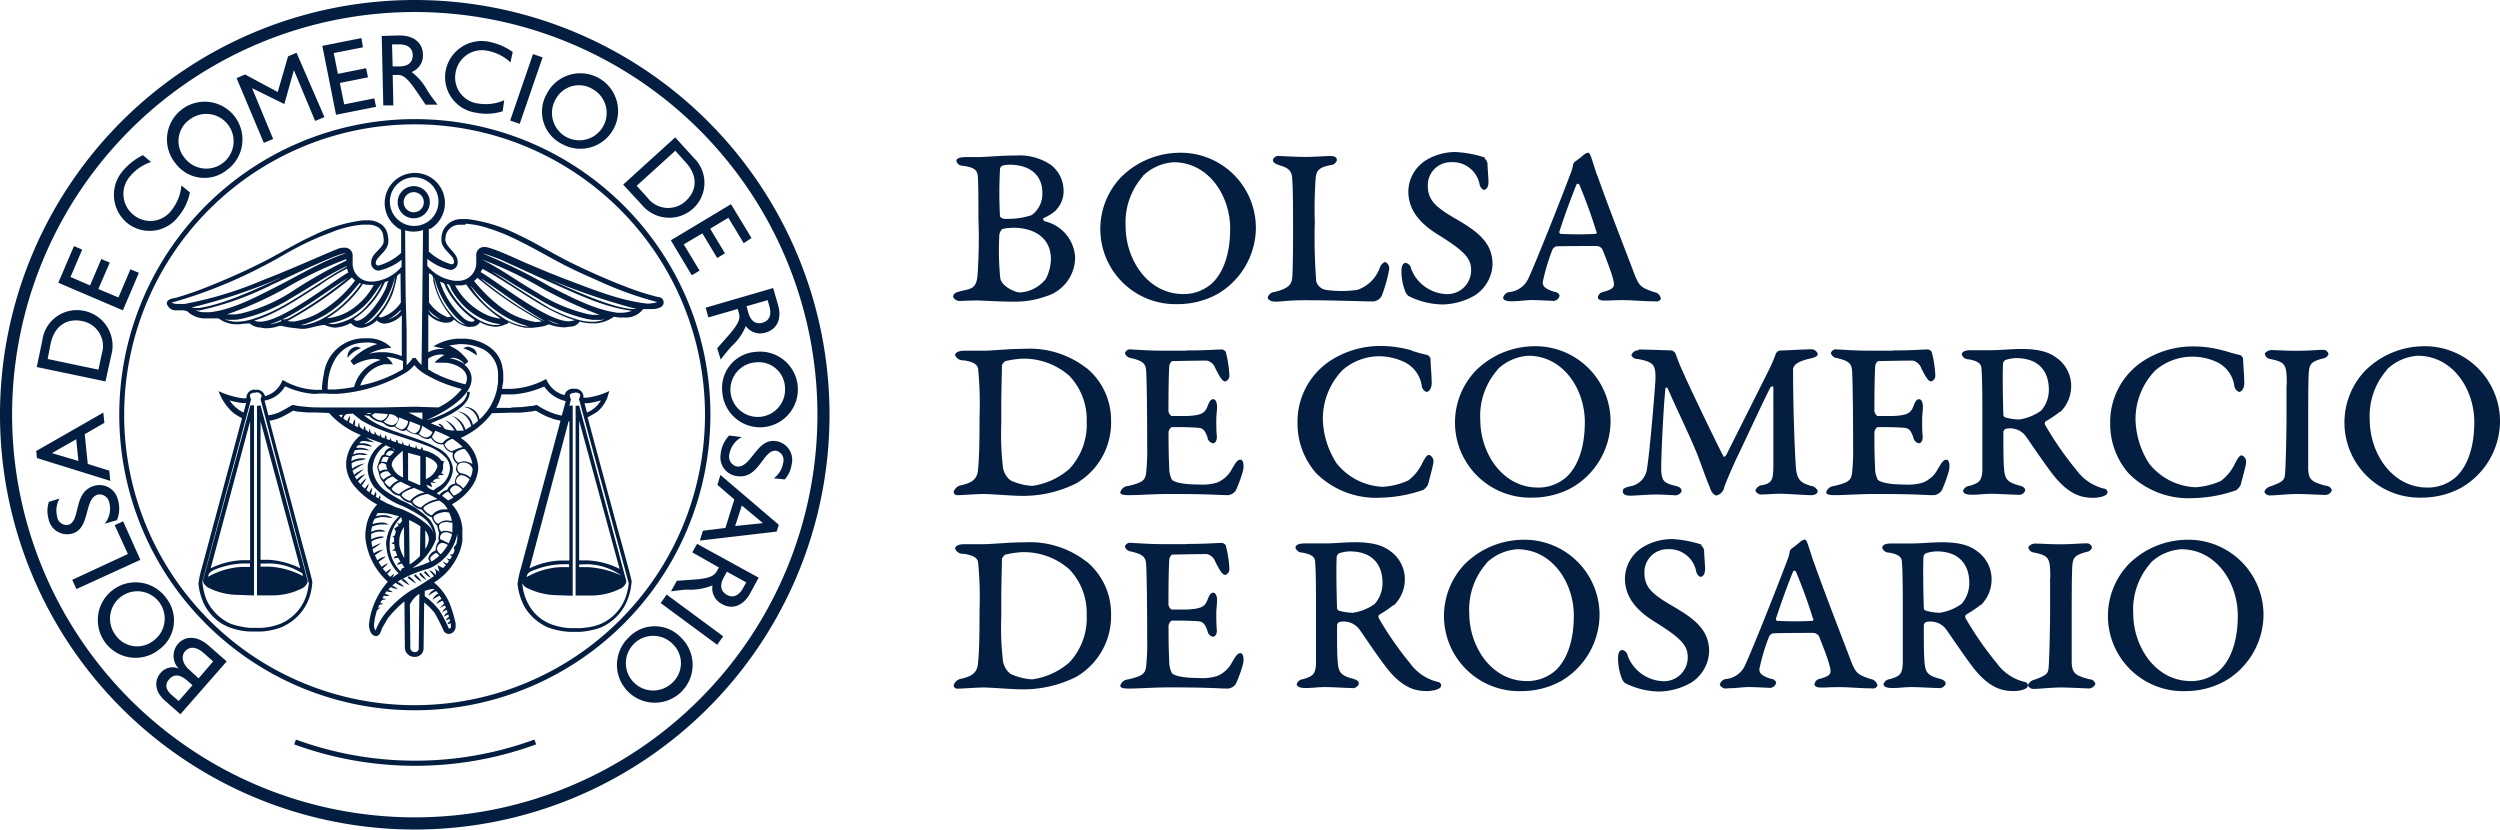 <?xml version="1.0" encoding="UTF-8" standalone="no"?>
<svg
   xmlns:dc="http://purl.org/dc/elements/1.1/"
   xmlns:cc="http://creativecommons.org/ns#"
   xmlns:rdf="http://www.w3.org/1999/02/22-rdf-syntax-ns#"
   xmlns:svg="http://www.w3.org/2000/svg"
   xmlns="http://www.w3.org/2000/svg"
   height="44"
   width="132.606"
   version="1.1"
   viewBox="0 0 132.606 44"
   data-name="Layer 1"
   id="Layer_1">
  <defs
     id="defs4">
    <style
       id="style2">.cls-1{fill:#041e41;}</style>
  </defs>
  <title
     id="title6">logo-bcr</title>
  <path
     style="fill:#041e41;stroke-width:0.449"
     id="path8"
     d="M 0,22 A 22,22 0 1 1 22,44 22,22 0 0 1 0,22 m 0.642,0 A 21.358,21.358 0 1 0 22,0.638 21.358,21.358 0 0 0 0.642,22 M 6.326,22 A 15.678,15.678 0 1 1 22,37.674 15.674,15.674 0 0 1 6.326,22 m 0.26,0 A 15.404,15.404 0 1 0 21.991,6.596 15.404,15.404 0 0 0 6.587,22 M 20.68,10.695 A 1.289,1.289 0 1 0 21.969,9.406 1.289,1.289 0 0 0 20.68,10.695 M 16.733,20.9 a 4.458,4.458 0 0 1 -1.612,-0.409 1.567,1.567 0 0 1 -1.091,0.759 l 0.207,0.781 a 3.067,3.067 0 0 0 0.512,-0.135 c 0.242,-0.103 0.745,-0.418 0.781,-0.418 0.036,0 0.202,0.045 0.301,0.058 l 0.516,0.054 0.391,0.022 a 0.992,0.992 0 0 1 0.171,0 h 0.611 0.831 1.868 l 1.796,-0.04 1.235,0.04 a 0.768,0.768 0 0 0 0.157,-0.081 3.516,3.516 0 0 0 1.091,-0.898 7.184,7.184 0 0 1 -1.917,-0.768 2.11,2.11 0 0 1 -0.606,-0.503 1.742,1.742 0 0 1 -0.525,0.449 8.266,8.266 0 0 1 -3.587,1.082 h -0.359 a 3.911,3.911 0 0 0 -0.759,0 v 0 z m 6.012,-8.804 v 1.248 a 2.914,2.914 0 0 0 1.199,0.673 0.121,0.121 0 0 0 0.135,-0.153 c 0,-0.328 -0.664,-0.624 -0.664,-1.118 v -0.139 c 0,-0.054 0,-0.103 0.022,-0.157 a 1.423,1.423 0 0 1 0.058,-0.202 1.064,1.064 0 0 1 0.934,-0.629 h 0.341 a 8.082,8.082 0 0 1 2.636,0.795 c 0.871,0.395 1.76,0.947 2.631,1.392 0.871,0.444 1.764,0.84 2.636,1.199 L 33.121,15.18 A 13.851,13.851 0 0 0 34.917,15.759 0.278,0.278 0 0 1 35.2,16.056 c 0,0.269 -0.409,0.337 -0.548,0.337 H 34.32 34.113 a 1.127,1.127 0 0 1 -0.84,0.449 h -0.148 -0.292 l -0.269,-0.04 a 1.98,1.98 0 0 1 -0.938,0.35 h -0.296 a 3.143,3.143 0 0 1 -0.588,-0.094 0.548,0.548 0 0 1 -0.449,0.265 2.609,2.609 0 0 0 -0.274,0.036 1.504,1.504 0 0 1 -0.207,0 2.6,2.6 0 0 1 -0.7,-0.157 1.796,1.796 0 0 1 -0.525,0.144 l -0.341,0.04 H 27.868 A 3.345,3.345 0 0 1 26.97,17.093 c -0.036,0.103 -0.067,0.081 -0.148,0.108 a 1.54,1.54 0 0 1 -0.512,0.135 1.877,1.877 0 0 1 -0.849,-0.247 0.494,0.494 0 0 1 -0.355,0.233 c -0.076,0 -0.198,0.022 -0.229,0.022 a 1.392,1.392 0 0 1 -0.795,-0.4 0.503,0.503 0 0 1 -0.157,0.13 0.934,0.934 0 0 1 -0.31,0.045 1.423,1.423 0 0 1 -0.898,-0.449 v 0.898 1.118 a 1.374,1.374 0 0 1 0.691,-0.175 h 0.18 l -0.593,-0.144 a 2.73,2.73 0 0 1 1.302,-0.404 h 0.296 c 0.7,0 1.796,0.404 2.029,1.392 a 3.381,3.381 0 0 1 0.072,0.422 v 0.449 l -0.067,0.4 h 0.449 a 4.198,4.198 0 0 0 1.895,-0.525 1.428,1.428 0 0 0 0.974,0.858 0.449,0.449 0 0 1 0.503,-0.337 0.449,0.449 0 0 1 0.494,0.341 0.849,0.849 0 0 1 0,0.13 h 0.189 a 3.857,3.857 0 0 0 1.19,-0.355 l -0.099,0.328 A 1.145,1.145 0 0 1 32.12,21.295 1.796,1.796 0 0 1 31.671,21.847 c -0.094,0.072 -0.503,0.287 -0.503,0.292 l 1.172,4.355 0.198,0.736 0.171,0.633 c 0.202,0.732 0.795,2.851 0.795,2.981 a 3.709,3.709 0 0 1 -0.09,0.57 3.26,3.26 0 0 1 -0.296,0.754 2.694,2.694 0 0 1 -1.248,1.118 4.162,4.162 0 0 1 -1.1,0.229 H 30.477 30.185 A 4.14,4.14 0 0 1 29.071,33.283 2.721,2.721 0 0 1 27.823,32.187 3.296,3.296 0 0 1 27.451,30.971 5.078,5.078 0 0 1 27.63,30.14 l 0.952,-3.551 1.149,-4.265 A 1.1,1.1 0 0 0 29.48,22.26 1.823,1.823 0 0 1 29.247,22.184 l -0.162,-0.058 -0.135,-0.058 c -0.247,-0.112 -0.516,-0.283 -0.539,-0.283 -0.022,0 -0.166,0.036 -0.247,0.045 l -0.557,0.058 h -0.489 l -1.028,0.031 a 4.149,4.149 0 0 1 -1.657,1.311 1.94,1.94 0 0 1 0.929,1.536 v 0.139 a 1.872,1.872 0 0 1 -0.332,0.898 3.089,3.089 0 0 1 -1.06,0.947 2.137,2.137 0 0 1 0.557,1.298 v 0.624 c 0,0.054 -0.067,0.341 -0.067,0.346 a 3.313,3.313 0 0 1 -1.437,1.881 2.851,2.851 0 0 1 0.898,1.302 7.224,7.224 0 0 1 0.247,0.862 v 0.153 a 0.386,0.386 0 0 1 -0.359,0.409 0.332,0.332 0 0 1 -0.26,-0.135 10.277,10.277 0 0 0 -0.489,-0.965 3.143,3.143 0 0 0 -0.561,-0.566 l -0.031,2.433 A 0.449,0.449 0 0 1 21.991,34.841 0.498,0.498 0 0 1 21.475,34.369 L 21.452,31.9 a 6.016,6.016 0 0 0 -0.84,0.844 c -0.112,0.157 -0.189,0.328 -0.292,0.48 -0.103,0.153 -0.135,0.512 -0.368,0.512 -0.319,0 -0.382,-0.449 -0.382,-0.611 a 4.081,4.081 0 0 1 1.001,-2.267 3.655,3.655 0 0 1 -1.19,-2.317 v -0.314 l 0.022,-0.144 a 2.303,2.303 0 0 1 0.602,-1.324 4.041,4.041 0 0 1 -1.266,-1.046 1.935,1.935 0 0 1 -0.377,-0.97 V 24.496 A 2.115,2.115 0 0 1 19.14,23.073 4.454,4.454 0 0 1 17.452,21.906 l -0.696,-0.027 h -0.449 l -0.449,-0.04 c -0.099,0 -0.292,-0.054 -0.301,-0.054 -0.009,0 -0.471,0.278 -0.687,0.368 A 2.191,2.191 0 0 1 14.296,22.314 c 0.373,1.432 0.754,2.856 1.14,4.283 l 0.189,0.714 0.157,0.597 0.135,0.503 c 0.162,0.615 0.651,2.357 0.651,2.465 a 3.623,3.623 0 0 1 -0.09,0.588 2.644,2.644 0 0 1 -1.311,1.688 c -0.076,0.036 -0.153,0.085 -0.233,0.117 a 3.628,3.628 0 0 1 -1.096,0.229 H 13.546 13.254 a 3.471,3.471 0 0 1 -1.113,-0.233 2.344,2.344 0 0 1 -0.727,-0.449 2.604,2.604 0 0 1 -0.615,-0.826 3.3,3.3 0 0 1 -0.274,-1.028 5.186,5.186 0 0 1 0.184,-0.849 l 0.965,-3.592 1.163,-4.337 c 0,0 -0.35,-0.193 -0.449,-0.274 a 2.797,2.797 0 0 1 -0.795,-1.163 4.548,4.548 0 0 0 1.266,0.377 h 0.216 a 0.418,0.418 0 0 1 0.485,-0.449 0.449,0.449 0 0 1 0.494,0.337 1.347,1.347 0 0 0 0.867,-0.709 1.127,1.127 0 0 1 0.076,-0.148 3.753,3.753 0 0 0 1.729,0.521 h 0.355 v -0.193 a 6.129,6.129 0 0 1 0.099,-0.66 2.164,2.164 0 0 1 2.124,-1.881 h 0.238 a 1.706,1.706 0 0 1 1.221,0.507 2.878,2.878 0 0 0 -1.203,0.323 c 0,0 0.103,-0.031 0.153,-0.04 a 3.21,3.21 0 0 1 0.4,-0.049 h 0.328 a 2.784,2.784 0 0 1 0.871,0.207 V 17.613 16.716 a 1.437,1.437 0 0 1 -0.876,0.449 0.566,0.566 0 0 1 -0.449,-0.175 1.387,1.387 0 0 1 -0.79,0.4 0.705,0.705 0 0 1 -0.588,-0.256 2.029,2.029 0 0 1 -0.849,0.247 1.562,1.562 0 0 1 -0.516,-0.135 0.382,0.382 0 0 0 -0.148,0 c -0.31,0.04 -0.62,0.157 -0.92,0.193 h -0.242 l -0.364,-0.045 a 3.394,3.394 0 0 1 -0.642,-0.112 0.768,0.768 0 0 0 -0.296,0.063 2.532,2.532 0 0 1 -0.4,0.063 1.149,1.149 0 0 1 -0.211,0 c -0.067,0 -0.189,-0.036 -0.202,-0.036 a 0.898,0.898 0 0 1 -0.57,-0.216 c -0.251,0 -0.404,0.027 -0.548,0.045 h -0.26 a 1.666,1.666 0 0 1 -0.853,-0.314 H 10.776 A 1.347,1.347 0 0 1 9.936,16.513 L 9.747,16.46 H 9.393 A 0.503,0.503 0 0 1 8.845,16.1 c 0,-0.26 0.404,-0.283 0.521,-0.314 a 19.661,19.661 0 0 0 2.016,-0.723 c 0.862,-0.35 1.756,-0.754 2.622,-1.194 0.867,-0.44 1.751,-0.992 2.631,-1.387 a 8.019,8.019 0 0 1 2.622,-0.795 h 0.341 a 1.185,1.185 0 0 1 0.633,0.22 0.862,0.862 0 0 1 0.341,0.597 l 0.027,0.166 v 0.144 c 0,0.503 -0.664,0.826 -0.664,1.113 a 0.13,0.13 0 0 0 0.148,0.157 2.9,2.9 0 0 0 1.194,-0.669 v -1.221 a 1.598,1.598 0 1 1 1.509,-0.031 m -1.217,5.41 v 1.796 a 2.362,2.362 0 0 0 0.328,-0.382 h 0.148 a 2.038,2.038 0 0 0 0.314,0.368 l 0.022,-1.724 0.058,-5.428 a 1.571,1.571 0 0 1 -0.503,0.081 1.589,1.589 0 0 1 -0.449,-0.063 l 0.031,3.511 z m 5.554,4.041 0.543,-0.022 0.476,-0.054 c 0.108,0 0.314,-0.058 0.328,-0.058 0.013,0 0.153,0.094 0.224,0.139 a 4.62,4.62 0 0 0 0.422,0.211 3.107,3.107 0 0 0 0.682,0.216 l 0.211,-0.768 a 1.908,1.908 0 0 1 -1.145,-0.777 4.885,4.885 0 0 1 -1.63,0.418 h -0.633 a 2.896,2.896 0 0 1 -0.278,0.714 h 0.732 0.063 z m -4.88,9.878 a 1.45,1.45 0 0 0 -0.503,0.575 l 0.027,2.312 a 0.229,0.229 0 0 0 0.247,0.211 0.193,0.193 0 0 0 0.198,-0.207 z m 0.736,-0.26 a 2.245,2.245 0 0 0 -0.449,0.112 v 0.278 a 3.646,3.646 0 0 1 0.781,0.759 6.735,6.735 0 0 1 0.494,0.961 0.112,0.112 0 0 0 0.117,-0.135 1.235,1.235 0 0 0 -0.022,-0.153 1.289,1.289 0 0 1 -0.162,0.067 0.198,0.198 0 0 1 0.139,-0.166 l -0.036,-0.135 a 0.898,0.898 0 0 1 -0.184,0.085 0.256,0.256 0 0 1 0.157,-0.18 l -0.036,-0.135 c -0.076,0.036 -0.211,0.108 -0.224,0.108 A 0.346,0.346 0 0 1 23.742,32.484 L 23.693,32.34 23.459,32.475 a 0.503,0.503 0 0 1 0.193,-0.233 0.602,0.602 0 0 0 -0.058,-0.13 L 23.32,32.259 l 0.238,-0.247 -0.081,-0.148 a 1.738,1.738 0 0 0 -0.328,0.175 0.485,0.485 0 0 1 0.274,-0.269 L 23.316,31.595 a 1.585,1.585 0 0 0 -0.368,0.224 0.53,0.53 0 0 1 0.301,-0.328 0.777,0.777 0 0 0 -0.121,-0.139 2.546,2.546 0 0 0 -0.404,0.251 0.557,0.557 0 0 1 0.332,-0.328 z m 0.157,-1.908 a 0.898,0.898 0 0 0 -0.305,0.242 0.216,0.216 0 0 0 0.063,0.216 2.115,2.115 0 0 0 0.413,-0.319 1.45,1.45 0 0 0 -0.171,-0.139 m 0.301,-0.53 a 0.337,0.337 0 0 0 -0.26,0.323 0.404,0.404 0 0 0 0.207,0.278 2.734,2.734 0 0 0 0.368,-0.485 0.579,0.579 0 0 0 -0.314,-0.117 m 0.826,-0.525 a 2.501,2.501 0 0 1 -0.956,1.567 2.29,2.29 0 0 1 -0.597,0.337 6.151,6.151 0 0 0 -1.625,0.682 0.956,0.956 0 0 1 0.346,0.278 1.464,1.464 0 0 1 -0.449,-0.216 1.347,1.347 0 0 0 -0.175,0.148 1.149,1.149 0 0 1 0.296,0.189 1.32,1.32 0 0 1 -0.377,-0.112 l -0.135,0.135 a 1.289,1.289 0 0 1 0.247,0.13 0.862,0.862 0 0 1 -0.328,-0.045 1.298,1.298 0 0 0 -0.094,0.139 0.664,0.664 0 0 1 0.233,0.094 0.557,0.557 0 0 1 -0.287,0 l -0.081,0.139 a 0.795,0.795 0 0 1 0.207,0.045 l -0.224,0.049 -0.103,0.162 a 0.449,0.449 0 0 1 0.175,0.045 l -0.216,0.049 -0.067,0.153 h 0.148 a 0.323,0.323 0 0 0 -0.247,0.278 l -0.072,0.283 -0.045,0.337 a 0.548,0.548 0 0 0 0.081,0.314 3.533,3.533 0 0 1 0.476,-0.862 5.756,5.756 0 0 1 1.374,-1.248 12.967,12.967 0 0 0 1.248,-0.781 2.51,2.51 0 0 0 -0.278,-0.314 0.584,0.584 0 0 1 0.359,0.256 0.314,0.314 0 0 0 -0.112,-0.382 l 0.323,0.207 -0.103,-0.341 0.301,0.148 0.144,-0.162 -0.198,-0.189 0.26,0.112 0.103,-0.139 a 1.298,1.298 0 0 0 -0.135,-0.144 l 0.198,0.058 a 1.208,1.208 0 0 0 0.09,-0.153 0.961,0.961 0 0 0 -0.13,-0.112 h 0.18 a 1.796,1.796 0 0 0 0.094,-0.198 l -0.049,-0.157 0.144,-0.189 0.049,-0.287 v -0.332 z m -0.615,-0.036 A 0.292,0.292 0 0 0 23.351,28.6 3.318,3.318 0 0 1 23.8,28.824 3.318,3.318 0 0 0 23.98,28.344 0.552,0.552 0 0 0 23.648,28.232 m -1.091,-0.103 v 0.988 a 1.01,1.01 0 0 0 0.189,-0.525 0.817,0.817 0 0 0 -0.18,-0.449 m -1.14,-0.189 a 1.491,1.491 0 0 0 -0.247,0.66 v 0.26 a 1.76,1.76 0 0 0 0.265,0.723 z m 2.312,-0.265 c -0.09,0 -0.449,0 -0.449,0.238 a 0.373,0.373 0 0 0 0.121,0.278 c 0,0 0.094,-0.04 0.139,-0.049 a 0.956,0.956 0 0 1 0.449,0.085 v -0.238 c 0,0 0,-0.184 0,-0.274 z m -2.038,-0.117 0.027,2.371 a 2.856,2.856 0 0 0 0.548,-0.449 l 0.022,-1.576 a 3.408,3.408 0 0 0 -0.597,-0.332 m -0.409,-0.166 a 2.07,2.07 0 0 0 -0.62,1.347 v 0.355 a 2.124,2.124 0 0 0 0.575,1.185 0.233,0.233 0 0 1 0.211,-0.202 l -0.144,-0.216 a 1.675,1.675 0 0 0 -0.242,0.09 0.207,0.207 0 0 1 0.175,-0.175 L 21.12,29.588 a 1.54,1.54 0 0 0 -0.247,0.031 0.189,0.189 0 0 1 0.198,-0.13 l -0.094,-0.274 a 0.727,0.727 0 0 0 -0.189,0 l 0.153,-0.112 c 0,-0.094 -0.027,-0.175 -0.031,-0.251 H 20.774 A 0.233,0.233 0 0 1 20.904,28.739 V 28.596 c 0,-0.121 -0.063,-0.112 -0.09,-0.13 l 0.126,-0.067 0.058,-0.207 -0.085,-0.157 0.233,-0.153 -0.072,-0.153 a 0.283,0.283 0 0 1 0.126,0.072 l 0.13,-0.175 -0.04,-0.162 v -0.054 z m -1.253,-0.216 -0.103,0.18 a 1.886,1.886 0 0 1 0.337,-0.058 h 0.153 a 0.898,0.898 0 0 1 0.409,0.153 2.492,2.492 0 0 1 -0.413,-0.054 h -0.144 a 1.154,1.154 0 0 0 -0.404,0.094 0.709,0.709 0 0 0 -0.108,0.283 1.347,1.347 0 0 1 0.449,-0.085 0.727,0.727 0 0 1 0.409,0.103 h -0.409 a 1.23,1.23 0 0 0 -0.48,0.117 1.823,1.823 0 0 0 -0.045,0.278 0.988,0.988 0 0 1 0.449,-0.117 0.552,0.552 0 0 1 0.31,0.094 1.724,1.724 0 0 1 -0.31,0 0.943,0.943 0 0 0 -0.449,0.135 v 0.287 a 1.226,1.226 0 0 1 0.539,-0.162 1.015,1.015 0 0 1 0.153,0.027 l -0.157,0.067 a 1.082,1.082 0 0 0 -0.521,0.18 1.5,1.5 0 0 0 0.054,0.296 1.764,1.764 0 0 1 0.449,-0.211 2.95,2.95 0 0 1 -0.449,0.314 l 0.072,0.229 a 1.073,1.073 0 0 1 0.507,-0.198 4.633,4.633 0 0 0 -0.449,0.301 l 0.13,0.265 a 0.997,0.997 0 0 1 0.449,-0.211 c -0.108,0.126 -0.251,0.171 -0.382,0.301 a 2.739,2.739 0 0 0 0.162,0.256 1.078,1.078 0 0 1 0.332,-0.193 1.347,1.347 0 0 1 -0.278,0.278 2.424,2.424 0 0 0 0.175,0.202 2.317,2.317 0 0 1 0.274,-0.202 0.539,0.539 0 0 1 -0.211,0.274 1.41,1.41 0 0 0 0.162,0.175 1.253,1.253 0 0 1 0.189,-0.162 0.323,0.323 0 0 1 -0.121,0.233 l 0.377,-0.265 A 2.101,2.101 0 0 1 20.5,29.04 a 0.938,0.938 0 0 1 0,-0.391 2.088,2.088 0 0 1 0.669,-1.266 1.1,1.1 0 0 0 -0.211,-0.049 2.474,2.474 0 0 0 -0.651,-0.121 h -0.247 z m 3.56,-0.045 c -0.081,0 -0.602,0.09 -0.602,0.31 a 0.449,0.449 0 0 0 0.256,0.314 0.629,0.629 0 0 1 0.476,-0.175 l 0.238,0.022 a 1.374,1.374 0 0 0 -0.153,-0.449 z m -0.283,-0.606 a 1.796,1.796 0 0 0 -0.75,0.278 0.26,0.26 0 0 0 -0.108,0.144 0.898,0.898 0 0 0 0.449,0.364 0.831,0.831 0 0 1 0.673,-0.323 h 0.162 a 0.997,0.997 0 0 0 -0.364,-0.413 z m -0.638,-0.35 a 1.401,1.401 0 0 0 -0.714,0.287 0.256,0.256 0 0 0 -0.081,0.126 0.696,0.696 0 0 0 0.449,0.305 1.616,1.616 0 0 1 0.876,-0.449 3.435,3.435 0 0 0 -0.516,-0.269 M 23.76,26.072 a 0.961,0.961 0 0 0 -0.31,0.224 l 0.323,0.251 a 1.845,1.845 0 0 0 0.278,-0.162 C 23.962,26.306 23.791,26.072 23.76,26.072 m -1.796,-0.189 c -0.09,0.027 -0.664,0.211 -0.664,0.395 a 0.898,0.898 0 0 0 0.449,0.292 1.257,1.257 0 0 1 0.781,-0.449 z M 24.16,25.74 a 0.422,0.422 0 0 0 -0.296,0.256 0.75,0.75 0 0 0 0.207,0.292 1.019,1.019 0 0 0 0.449,-0.31 A 0.611,0.611 0 0 0 24.155,25.74 m -2.909,-0.189 a 0.853,0.853 0 0 0 -0.476,0.382 0.768,0.768 0 0 0 0.395,0.274 2.582,2.582 0 0 1 0.296,-0.216 1.751,1.751 0 0 1 0.359,-0.162 z m -0.4,-0.274 a 0.696,0.696 0 0 0 -0.449,0.296 0.84,0.84 0 0 0 0.283,0.265 1.028,1.028 0 0 1 0.449,-0.35 c -0.094,-0.054 -0.269,-0.207 -0.296,-0.207 m 3.632,-0.085 a 0.386,0.386 0 0 0 -0.278,0.328 0.229,0.229 0 0 0 0.175,0.193 1.387,1.387 0 0 1 0.211,0.189 1.931,1.931 0 0 0 0.337,-0.485 0.826,0.826 0 0 0 -0.449,-0.224 m -3.875,-0.193 a 0.489,0.489 0 0 0 -0.418,0.148 0.449,0.449 0 0 0 0.18,0.287 0.956,0.956 0 0 1 0.409,-0.238 z M 20.285,24.555 a 0.238,0.238 0 0 0 -0.211,0.242 0.575,0.575 0 0 0 0.081,0.202 0.638,0.638 0 0 1 0.247,-0.09 H 20.55 a 0.718,0.718 0 0 1 -0.063,-0.251 0.283,0.283 0 0 0 -0.202,-0.094 m 4.297,-0.027 a 0.292,0.292 0 0 0 -0.328,0.314 0.301,0.301 0 0 0 0.175,0.247 0.988,0.988 0 0 1 0.525,0.233 1.347,1.347 0 0 0 0.117,-0.449 0.503,0.503 0 0 0 -0.489,-0.35 m -1.993,-0.305 v 1.185 a 1.064,1.064 0 0 0 0.611,-0.66 c 0,-0.274 -0.391,-0.449 -0.593,-0.525 m -2.142,0 c -0.171,0 -0.162,0.058 -0.251,0.269 a 0.898,0.898 0 0 1 0.305,0.031 0.705,0.705 0 0 1 0.112,-0.256 0.409,0.409 0 0 0 -0.166,-0.045 m 1.181,-0.207 v 1.45 l 0.647,0.278 v -1.553 z M 21.362,23.908 c -0.305,0.278 -0.584,0.48 -0.584,0.768 a 1.015,1.015 0 0 0 0.602,0.651 z m -0.638,0 a 0.274,0.274 0 0 0 -0.256,0.229 c 0.045,0 0.171,0.054 0.211,0.054 a 1.967,1.967 0 0 0 0.224,-0.229 0.323,0.323 0 0 0 -0.18,-0.054 m 3.924,-0.099 c -0.135,0 -0.557,0.121 -0.557,0.373 a 0.449,0.449 0 0 0 0.229,0.364 1.244,1.244 0 0 1 0.287,-0.081 1.113,1.113 0 0 1 0.449,0.144 1.347,1.347 0 0 0 -0.301,-0.669 0.377,0.377 0 0 0 -0.126,-0.13 m -3.803,-0.063 a 0.189,0.189 0 0 0 0.13,0.144 z M 20.46,23.621 a 1.513,1.513 0 0 0 -0.691,1.131 v 0.153 a 1.643,1.643 0 0 0 0.786,1.199 7.669,7.669 0 0 0 0.763,0.449 4.696,4.696 0 0 1 1.5,1.028 1.85,1.85 0 0 1 0.305,0.772 v 0.26 a 3.076,3.076 0 0 1 -1.253,1.518 6.093,6.093 0 0 0 0.934,-0.332 0.373,0.373 0 0 1 -0.085,-0.189 0.575,0.575 0 0 1 0.391,-0.409 0.714,0.714 0 0 1 0.171,-0.503 c 0,0 -0.027,-0.112 -0.027,-0.13 a 1.607,1.607 0 0 1 0.027,-0.22 0.449,0.449 0 0 0 -0.036,-0.229 1.886,1.886 0 0 1 -0.054,-0.233 1.042,1.042 0 0 1 -0.292,-0.449 1.006,1.006 0 0 1 -0.525,-0.409 0.768,0.768 0 0 1 -0.57,-0.355 0.799,0.799 0 0 1 -0.588,-0.373 0.687,0.687 0 0 1 -0.512,-0.287 0.952,0.952 0 0 1 -0.382,-0.449 0.768,0.768 0 0 1 -0.22,-0.449 c 0,-0.058 -0.094,-0.26 -0.094,-0.346 a 3.749,3.749 0 0 1 0.224,-0.584 c 0.103,-0.085 0.144,-0.076 0.148,-0.099 a 0.422,0.422 0 0 1 0.355,-0.341 z m 3.529,-0.337 a 0.647,0.647 0 0 0 -0.409,0.296 0.561,0.561 0 0 0 0.4,0.359 1.859,1.859 0 0 1 0.566,-0.224 3.709,3.709 0 0 0 -0.561,-0.449 m -4.575,-0.063 a 2.142,2.142 0 0 0 0.449,0.256 c -0.153,0 -0.449,-0.067 -0.593,-0.067 a 0.211,0.211 0 0 0 -0.202,0.121 h 0.229 a 0.754,0.754 0 0 1 0.449,0.175 3.201,3.201 0 0 1 -0.449,-0.076 h -0.283 a 0.314,0.314 0 0 0 -0.117,0.139 h 0.184 a 1.055,1.055 0 0 1 0.525,0.135 c -0.144,0 -0.395,-0.04 -0.521,-0.04 l -0.256,0.031 -0.103,0.229 a 1.019,1.019 0 0 1 0.296,-0.072 1.001,1.001 0 0 1 0.476,0.076 0.682,0.682 0 0 1 -0.373,0 1.104,1.104 0 0 0 -0.449,0.112 l -0.04,0.238 a 1.235,1.235 0 0 1 0.575,-0.153 1.307,1.307 0 0 1 0.216,0.031 l -0.216,0.067 A 1.275,1.275 0 0 0 18.655,24.564 V 24.716 L 18.682,24.86 A 1.58,1.58 0 0 1 19.351,24.582 6.901,6.901 0 0 0 18.7,24.963 c 0.027,0.072 0.054,0.148 0.085,0.224 a 1.504,1.504 0 0 1 0.521,-0.301 c -0.144,0.112 -0.328,0.278 -0.48,0.395 0.031,0.054 0.058,0.103 0.094,0.157 a 1.149,1.149 0 0 1 0.449,-0.292 c -0.099,0.112 -0.26,0.265 -0.377,0.382 l 0.126,0.153 a 1.347,1.347 0 0 1 0.323,-0.314 2.398,2.398 0 0 1 -0.256,0.391 2.124,2.124 0 0 0 0.175,0.166 1.289,1.289 0 0 1 0.198,-0.269 0.898,0.898 0 0 1 -0.126,0.337 l 0.153,0.121 a 1.226,1.226 0 0 1 0.157,-0.242 0.624,0.624 0 0 1 -0.072,0.301 l 0.162,0.117 a 2.137,2.137 0 0 1 0.099,-0.211 0.323,0.323 0 0 1 0,0.269 l 0.153,0.094 a 0.516,0.516 0 0 1 0.067,-0.166 0.233,0.233 0 0 1 0,0.216 l 0.144,0.081 0.256,0.139 0.251,0.099 a 1.23,1.23 0 0 0 0.364,0.144 4.746,4.746 0 0 1 1.639,0.997 0.929,0.929 0 0 1 0.189,0.346 1.446,1.446 0 0 0 -0.629,-0.898 8.638,8.638 0 0 0 -0.988,-0.548 3.991,3.991 0 0 1 -1.544,-1.033 1.796,1.796 0 0 1 -0.328,-0.853 v -0.283 a 1.796,1.796 0 0 1 0.772,-1.167 z m 3.682,-0.359 c -0.049,0.121 -0.18,0.305 -0.18,0.323 a 0.561,0.561 0 0 0 0.449,0.328 0.153,0.153 0 0 0 0.135,-0.022 0.925,0.925 0 0 1 0.382,-0.274 7.184,7.184 0 0 0 -0.799,-0.355 m -0.687,-0.26 a 0.929,0.929 0 0 1 -0.175,0.422 0.678,0.678 0 0 0 0.391,0.202 0.409,0.409 0 0 0 0.332,-0.292 z m -0.66,-0.238 A 0.898,0.898 0 0 1 21.578,22.754 0.858,0.858 0 0 0 22,22.992 0.449,0.449 0 0 0 22.292,22.566 Z m -0.557,-0.202 a 1.055,1.055 0 0 1 -0.211,0.449 0.633,0.633 0 0 0 0.373,0.189 0.48,0.48 0 0 0 0.305,-0.449 z m -1.85,-0.108 c 0.745,0.673 2.137,0.974 3.237,1.414 0.229,0.09 0.449,0.211 0.696,0.332 a 1.423,1.423 0 0 1 0.759,1.001 v 0.224 a 1.648,1.648 0 0 1 -0.858,1.154 l 0.153,0.09 a 0.709,0.709 0 0 1 0.413,-0.274 0.485,0.485 0 0 1 0.422,-0.323 0.503,0.503 0 0 1 0.198,-0.507 0.382,0.382 0 0 1 -0.162,-0.292 1.558,1.558 0 0 1 0.076,-0.251 0.597,0.597 0 0 1 -0.256,-0.449 0.669,0.669 0 0 1 0.031,-0.139 0.62,0.62 0 0 1 -0.516,-0.449 0.66,0.66 0 0 1 -0.656,-0.341 0.449,0.449 0 0 1 -0.211,0.067 1.042,1.042 0 0 1 -0.48,-0.242 1.001,1.001 0 0 1 -0.615,-0.242 1.051,1.051 0 0 1 -0.18,0.054 0.979,0.979 0 0 1 -0.449,-0.233 c -0.027,0 -0.099,0.027 -0.135,0.027 A 0.682,0.682 0 0 1 20.46,22.548 0.673,0.673 0 0 0 20.231,22.4 1.082,1.082 0 0 1 19.58,22.058 0.615,0.615 0 0 1 19.382,22.022 m -1.194,-0.027 -0.22,0.031 0.148,0.121 z m 2.465,-0.027 a 0.822,0.822 0 0 1 -0.301,0.395 0.849,0.849 0 0 0 0.449,0.193 0.386,0.386 0 0 0 0.323,-0.359 0.602,0.602 0 0 0 -0.449,-0.229 m -2.002,-0.022 a 0.983,0.983 0 0 0 -0.328,0.036 0.314,0.314 0 0 0 -0.126,0.229 l 0.198,0.13 a 1.109,1.109 0 0 1 0.148,-0.287 0.947,0.947 0 0 1 -0.058,0.341 l 0.211,0.121 a 1.015,1.015 0 0 1 0.09,-0.274 0.409,0.409 0 0 1 0,0.31 0.705,0.705 0 0 0 0.175,0.108 1.1,1.1 0 0 1 0.063,-0.251 l 0.036,0.242 0.202,0.148 a 0.997,0.997 0 0 1 0.036,-0.211 0.251,0.251 0 0 1 0.063,0.198 l 0.184,0.139 a 1.473,1.473 0 0 1 0.031,-0.193 l 0.067,0.207 a 0.391,0.391 0 0 0 0.189,0.108 1.446,1.446 0 0 1 0.027,-0.175 l 0.072,0.162 0.189,0.121 a 0.341,0.341 0 0 1 0.04,-0.148 l 0.054,0.184 0.162,0.058 0.04,-0.171 a 0.207,0.207 0 0 1 0.063,0.207 l 0.175,0.063 0.031,-0.135 0.063,0.166 0.229,0.076 0.027,-0.135 a 0.139,0.139 0 0 1 0.072,0.166 l 0.233,0.081 a 1.253,1.253 0 0 1 0.027,-0.157 l 0.067,0.184 0.247,0.072 a 0.898,0.898 0 0 1 0.027,-0.157 l 0.067,0.184 0.269,0.072 a 0.62,0.62 0 0 1 0.031,-0.153 l 0.063,0.18 0.198,0.054 a 0.287,0.287 0 0 1 0.04,-0.13 0.144,0.144 0 0 1 0.058,0.153 l 0.251,0.067 a 2.932,2.932 0 0 1 0.31,0.135 c 0.09,0.054 0.202,0.139 0.216,0.139 a 1.024,1.024 0 0 1 0.211,0.229 l 0.157,0.031 a 0.35,0.35 0 0 0 -0.067,0.251 0.588,0.588 0 0 1 -0.103,0.386 0.718,0.718 0 0 1 0.144,0.049 0.22,0.22 0 0 1 -0.216,0.031 l -0.126,0.13 a 0.602,0.602 0 0 1 0.148,0.058 l -0.229,0.022 -0.18,0.126 0.211,0.103 -0.314,-0.04 0.094,0.251 -0.314,-0.13 a 0.359,0.359 0 0 0 0.148,0.198 1.073,1.073 0 0 0 0.216,0.103 c 0,0 0.162,-0.112 0.247,-0.171 a 1.212,1.212 0 0 0 0.638,-0.965 0.862,0.862 0 0 0 -0.202,-0.579 2.559,2.559 0 0 0 -1.087,-0.673 C 22.198,23.473 21.798,23.347 21.425,23.221 21.053,23.096 20.649,22.974 20.267,22.822 A 6.604,6.604 0 0 1 19.212,22.323 C 19.032,22.211 18.727,21.937 18.704,21.937 h -0.045 z m 1.203,-0.031 c 0,0 -0.112,0.085 -0.162,0.117 a 0.853,0.853 0 0 0 0.485,0.278 0.449,0.449 0 0 0 0.373,-0.346 l -0.449,-0.036 z m -0.449,0 a 0.373,0.373 0 0 0 0.144,0.049 0.449,0.449 0 0 0 0.162,-0.049 z m 2.245,-0.031 0.732,0.364 v -0.364 z m 1.006,0 v 0 m 1.347,-2.905 a 1.464,1.464 0 0 0 -0.171,0.022 2.025,2.025 0 0 1 0.777,0.305 0.804,0.804 0 0 0 -0.602,-0.328 m -3.52,-0.04 a 1.477,1.477 0 0 1 0.332,0.382 h -0.449 A 1.729,1.729 0 0 0 19.109,20.447 6.883,6.883 0 0 0 21.376,19.58 V 19.153 A 2.748,2.748 0 0 0 20.545,18.929 h -0.027 z m 2.905,-0.135 a 1.203,1.203 0 0 0 -0.705,0.224 v 0.561 a 4.993,4.993 0 0 0 0.795,0.413 9.316,9.316 0 0 0 1.181,0.386 0.642,0.642 0 0 0 0.081,-0.328 c 0,-0.557 -0.808,-0.817 -1.149,-0.817 h -0.265 c -0.099,0 -0.251,0 -0.296,-0.022 a 2.456,2.456 0 0 1 0.521,-0.395 z m 0.898,-0.539 a 4.786,4.786 0 0 0 -0.489,0.067 2.591,2.591 0 0 1 0.48,0.265 2.716,2.716 0 0 1 0.449,0.449 0.682,0.682 0 0 1 0.09,0.135 c 0,0 -0.139,0.112 -0.207,0.171 a 0.956,0.956 0 0 1 0.382,0.727 c 0,1.239 -2.384,2.187 -2.384,2.209 a 5.536,5.536 0 0 0 1.836,-0.898 1.046,1.046 0 0 0 0.256,-0.341 0.898,0.898 0 0 0 0.054,-0.265 h 0.139 c 0,0.965 -1.764,1.509 -2.065,1.67 l 0.57,0.224 a 1.76,1.76 0 0 0 -0.193,-0.198 0.292,0.292 0 0 1 0.26,0.126 0.561,0.561 0 0 0 0.121,0.153 1.553,1.553 0 0 0 0.494,0.081 1.729,1.729 0 0 0 -0.489,-0.548 1.073,1.073 0 0 1 0.606,0.552 h 0.373 a 1.298,1.298 0 0 0 -0.629,-0.79 1.069,1.069 0 0 1 0.723,0.741 L 24.995,22.606 a 1.037,1.037 0 0 0 -0.543,-0.714 0.988,0.988 0 0 1 -0.153,-0.067 0.898,0.898 0 0 1 0.786,0.718 l 0.269,-0.216 a 0.898,0.898 0 0 0 -0.557,-0.691 l -0.193,-0.054 a 0.786,0.786 0 0 1 0.831,0.669 3.013,3.013 0 0 0 0.983,-2.016 v -0.418 a 1.513,1.513 0 0 0 -0.741,-1.266 2.694,2.694 0 0 0 -1.109,-0.296 h -0.287 z m -4.97,-0.085 a 1.796,1.796 0 0 0 -1.531,0.817 2.918,2.918 0 0 0 -0.427,1.486 1.01,1.01 0 0 0 0,0.175 h 0.395 a 8.531,8.531 0 0 0 1.001,-0.13 2.043,2.043 0 0 1 1.405,-1.432 0.777,0.777 0 0 0 -0.296,-0.058 0.673,0.673 0 0 0 -0.135,0 2.541,2.541 0 0 0 -0.997,0.332 l -0.166,-0.22 a 3.076,3.076 0 0 1 1.423,-0.898 1.625,1.625 0 0 0 -0.476,-0.085 h -0.211 z m 12.531,3.058 a 4.36,4.36 0 0 1 -0.682,0.148 h -0.189 l 0.13,0.498 a 1.495,1.495 0 0 0 0.741,-0.647 m -1.347,-0.4 c -0.058,0 -0.305,0 -0.305,0.148 a 0.934,0.934 0 0 0 0.063,0.207 l -2.586,9.667 a 2.734,2.734 0 0 0 0.498,1.459 2.29,2.29 0 0 0 1.006,0.781 3.39,3.39 0 0 0 1.046,0.22 h 0.561 l 0.359,-0.04 a 3.143,3.143 0 0 0 0.673,-0.175 c 0.081,-0.031 0.153,-0.076 0.229,-0.112 a 2.451,2.451 0 0 0 1.199,-1.598 3.291,3.291 0 0 0 0.081,-0.449 l -2.64,-9.779 a 0.602,0.602 0 0 0 0.067,-0.198 c 0,-0.135 -0.233,-0.153 -0.301,-0.153 m -18.305,0.409 a 1.827,1.827 0 0 0 0.75,0.66 l 0.135,-0.507 h -0.211 a 4.126,4.126 0 0 1 -0.673,-0.139 m 1.392,-0.409 c -0.072,0 -0.305,0 -0.305,0.157 a 0.418,0.418 0 0 0 0.058,0.193 l -2.582,9.667 a 3.349,3.349 0 0 0 0.224,0.983 2.586,2.586 0 0 0 1.275,1.257 4.297,4.297 0 0 0 1.046,0.22 h 0.561 a 3.34,3.34 0 0 0 1.028,-0.216 c 0.081,-0.031 0.153,-0.076 0.233,-0.112 a 2.456,2.456 0 0 0 1.199,-1.58 3.83,3.83 0 0 0 0.081,-0.449 l -2.564,-9.783 a 0.588,0.588 0 0 0 0.063,-0.175 0.283,0.283 0 0 0 -0.292,-0.18 m 15.467,-3.848 a 1.284,1.284 0 0 0 0.633,0.242 3.592,3.592 0 0 1 -0.633,-0.242 M 22.718,16.428 A 0.804,0.804 0 0 0 23.1,16.828 0.979,0.979 0 0 0 23.365,16.94 2.433,2.433 0 0 1 22.714,16.428 m 2.025,-1.347 a 1.033,1.033 0 0 1 -0.364,0.058 h -0.233 a 3.655,3.655 0 0 0 1.742,1.594 2.927,2.927 0 0 0 0.678,0.171 7.062,7.062 0 0 1 -1.823,-1.796 m -1.046,-0.049 a 4.18,4.18 0 0 0 0.633,0.997 c 0.525,0.647 1.347,1.185 1.958,1.185 a 1.028,1.028 0 0 0 0.283,-0.045 2.694,2.694 0 0 1 -0.786,-0.193 3.592,3.592 0 0 1 -1.091,-0.696 4.315,4.315 0 0 1 -0.723,-0.898 c -0.081,-0.13 -0.081,-0.355 -0.274,-0.341 m 1.208,0 a 5.123,5.123 0 0 0 1.715,1.751 c 0.076,0.045 0.216,0.139 0.224,0.139 a 3.857,3.857 0 0 0 0.521,0.229 l 0.166,0.049 c 0.045,0 0.094,0.031 0.139,0.04 0.045,0.009 0.144,0.022 0.211,0.036 h 0.157 c -0.144,-0.04 -0.296,-0.09 -0.449,-0.139 A 5.837,5.837 0 0 1 25.291,15.544 c -0.108,-0.117 -0.4,-0.476 -0.413,-0.476 m -1.536,-0.121 a 3.74,3.74 0 0 0 0.198,0.512 4.418,4.418 0 0 0 1.01,1.378 0.799,0.799 0 0 0 0.48,0.233 0.166,0.166 0 0 0 0.148,-0.094 4.678,4.678 0 0 1 -1.54,-1.742 0.66,0.66 0 0 0 -0.09,-0.198 0.638,0.638 0 0 0 -0.202,-0.09 m 5.778,-0.135 c 0.763,0.337 3.349,1.58 4.49,1.58 h 0.162 a 33.548,33.548 0 0 1 -4.633,-1.576 m -3.592,0 a 20.887,20.887 0 0 0 3.067,2.097 1.976,1.976 0 0 0 0.287,0.126 C 27.859,16.46 26.701,15.553 25.551,14.794 M 25.318,14.74 a 1.913,1.913 0 0 1 -0.171,0.166 c 0.705,0.867 1.643,1.688 2.442,1.949 a 4.526,4.526 0 0 0 0.777,0.22 h 0.162 l 0.216,-0.022 A 21.457,21.457 0 0 1 25.322,14.736 m -2.29,0 0.036,0.202 a 3.825,3.825 0 0 0 1.158,2.034 0.97,0.97 0 0 0 0.449,0.247 2.582,2.582 0 0 1 -0.624,-0.548 4.624,4.624 0 0 1 -1.01,-1.94 m -0.287,-0.229 v 1.536 a 2.178,2.178 0 0 0 1.006,0.795 0.337,0.337 0 0 1 0.18,-0.036 4.252,4.252 0 0 1 -0.961,-1.926 0.314,0.314 0 0 0 -0.211,-0.368 m 2.833,-0.251 -0.108,0.18 c 0.849,0.476 3.484,2.609 4.683,2.609 a 1.096,1.096 0 0 0 0.305,-0.058 c -1.643,-0.494 -3.287,-1.886 -4.939,-2.748 m 0.027,-0.139 c 0.664,0.364 1.257,0.79 1.818,1.145 l 0.449,0.287 0.449,0.287 c 0.247,0.148 0.494,0.296 0.736,0.449 0.242,0.153 0.449,0.233 0.696,0.35 a 6.735,6.735 0 0 0 0.844,0.314 2.82,2.82 0 0 0 0.754,0.139 h 0.242 a 2.407,2.407 0 0 0 0.512,-0.121 l -0.211,0.022 h -0.418 l -0.305,-0.049 a 8.432,8.432 0 0 1 -2.631,-1.1 C 28.057,15.566 27.608,15.292 27.159,15.023 a 12.926,12.926 0 0 0 -1.621,-0.898 m 0,-0.373 c 0.988,0.485 1.962,1.203 2.945,1.764 a 8.706,8.706 0 0 0 2.694,1.145 l 0.247,0.04 h 0.382 a 23.046,23.046 0 0 1 -3.093,-1.437 21.062,21.062 0 0 0 -3.179,-1.513 m 0.081,-0.301 a 29.745,29.745 0 0 1 3.547,1.742 c 1.199,0.606 2.402,1.244 3.592,1.396 h 0.256 a 1.495,1.495 0 0 0 0.503,-0.103 c -1.414,-0.184 -2.716,-0.799 -4.009,-1.374 -0.871,-0.386 -1.742,-0.795 -2.613,-1.185 a 7.583,7.583 0 0 0 -1.289,-0.485 m -0.925,-1.522 h -0.301 a 0.759,0.759 0 0 0 -0.736,0.584 c 0,0.054 0,0.103 -0.022,0.157 0,0.485 0.66,0.718 0.66,1.239 a 0.391,0.391 0 0 1 -0.4,0.418 2.972,2.972 0 0 1 -1.212,-0.584 v 0.373 a 2.245,2.245 0 0 0 1.477,0.79 h 0.153 a 0.947,0.947 0 0 0 0.965,-0.898 v -0.449 a 0.422,0.422 0 0 1 0.449,-0.449 c 0.368,0 1.917,0.736 2.119,0.822 l 1.266,0.53 0.853,0.337 c 1.405,0.53 2.833,1.118 4.243,1.298 a 0.97,0.97 0 0 0 0.368,0 0.786,0.786 0 0 0 0.292,-0.067 19.391,19.391 0 0 1 -3.21,-1.167 C 31.024,14.583 30.391,14.3 29.785,13.981 28.501,13.299 27.226,12.518 25.96,12.127 a 4.871,4.871 0 0 0 -1.248,-0.26 m -9.788,5.096 a 3.879,3.879 0 0 1 -0.633,0.238 2.245,2.245 0 0 0 0.611,-0.157 z m 6.331,-0.53 a 2.501,2.501 0 0 1 -0.638,0.503 0.543,0.543 0 0 0 0.157,-0.063 1.145,1.145 0 0 0 0.48,-0.368 v -0.054 z m -2.02,-1.347 a 6.223,6.223 0 0 1 -1.895,1.796 2.838,2.838 0 0 0 1.185,-0.391 3.655,3.655 0 0 0 1.302,-1.378 h -0.224 a 1.374,1.374 0 0 1 -0.373,-0.058 m 1.042,-0.049 c -0.247,0.314 -0.409,0.593 -0.633,0.871 a 3.718,3.718 0 0 1 -0.557,0.552 4.759,4.759 0 0 1 -0.449,0.31 3.111,3.111 0 0 1 -0.449,0.216 2.748,2.748 0 0 1 -0.777,0.193 0.974,0.974 0 0 0 0.283,0.045 2.882,2.882 0 0 0 1.836,-1.055 3.929,3.929 0 0 0 0.745,-1.127 m -1.199,0 c 0,0 -0.296,0.355 -0.449,0.53 l -0.139,0.148 c -0.103,0.108 -0.216,0.22 -0.328,0.323 a 5.837,5.837 0 0 1 -0.826,0.642 c -0.117,0.072 -0.251,0.144 -0.377,0.207 a 4.086,4.086 0 0 1 -0.449,0.202 3.26,3.26 0 0 1 -0.566,0.184 h 0.157 a 3.084,3.084 0 0 0 0.947,-0.31 5.787,5.787 0 0 0 0.849,-0.548 6.456,6.456 0 0 0 1.257,-1.347 z m 1.536,-0.121 -0.198,0.081 -0.103,0.22 a 4.607,4.607 0 0 1 -1.536,1.729 0.175,0.175 0 0 0 0.153,0.094 c 0.543,0 1.464,-1.401 1.603,-1.89 0,-0.081 0.054,-0.157 0.081,-0.233 M 18.435,14.749 c -1.158,0.741 -2.312,1.648 -3.466,2.196 a 0.777,0.777 0 0 0 0.409,-0.099 21.264,21.264 0 0 0 3.062,-2.097 m -3.592,0 a 28.928,28.928 0 0 1 -4.696,1.562 l 0.207,0.027 h 0.198 c 1.423,-0.229 2.887,-0.947 4.292,-1.58 m 3.812,-0.04 a 21.551,21.551 0 0 1 -3.412,2.312 l 0.207,0.022 H 15.62 a 4.256,4.256 0 0 0 1.185,-0.4 6.497,6.497 0 0 0 2.029,-1.773 z m 2.281,0 a 4.539,4.539 0 0 1 -1.01,1.94 2.766,2.766 0 0 1 -0.615,0.543 1.069,1.069 0 0 0 0.449,-0.247 3.807,3.807 0 0 0 1.019,-1.562 3.102,3.102 0 0 0 0.166,-0.673 m 0.292,-0.224 a 0.449,0.449 0 0 0 -0.18,0.148 7.511,7.511 0 0 1 -0.224,0.898 4.355,4.355 0 0 1 -0.754,1.248 0.189,0.189 0 0 0 0.139,0.045 1.944,1.944 0 0 0 1.037,-0.786 z m -2.829,-0.251 a 10.915,10.915 0 0 0 -1.477,0.898 c -1.154,0.732 -2.299,1.518 -3.448,1.863 a 0.741,0.741 0 0 0 0.301,0.058 c 1.194,0 3.848,-2.146 4.683,-2.609 -0.022,-0.063 -0.045,-0.13 -0.063,-0.193 m -0.031,-0.139 c -0.983,0.449 -1.971,1.14 -2.941,1.693 a 8.387,8.387 0 0 1 -2.636,1.1 l -0.296,0.049 H 12.113 L 11.907,16.94 a 2.375,2.375 0 0 0 0.512,0.121 h 0.242 a 2.842,2.842 0 0 0 0.7,-0.126 8.414,8.414 0 0 0 1.221,-0.485 c 1.06,-0.534 2.128,-1.293 3.179,-1.949 0.162,-0.099 0.647,-0.359 0.647,-0.364 z m 0,-0.382 a 20.976,20.976 0 0 0 -3.174,1.513 18.857,18.857 0 0 1 -3.17,1.423 h 0.449 l 0.301,-0.049 a 8.67,8.67 0 0 0 2.644,-1.127 25.906,25.906 0 0 1 2.941,-1.679 v -0.09 z M 18.3,13.438 c -0.409,0 -3.39,1.446 -3.866,1.657 A 16.19,16.19 0 0 1 10.578,16.469 H 10.389 a 1.212,1.212 0 0 0 0.364,0.09 c 0,0 0.328,0 0.395,0 1.199,-0.139 2.407,-0.79 3.592,-1.392 1.185,-0.602 2.402,-1.347 3.592,-1.724 z m 0.925,-1.522 a 5.769,5.769 0 0 0 -1.666,0.413 15.391,15.391 0 0 0 -1.989,0.898 c -0.471,0.256 -0.934,0.543 -1.414,0.786 a 25.102,25.102 0 0 1 -5.064,2.043 0.965,0.965 0 0 0 0.278,0.067 h 0.409 a 19.858,19.858 0 0 0 4.234,-1.293 c 1.293,-0.494 2.573,-1.078 3.866,-1.616 a 0.898,0.898 0 0 1 0.377,-0.076 0.413,0.413 0 0 1 0.449,0.449 v 0.449 a 0.961,0.961 0 0 0 0.97,0.898 h 0.153 a 2.245,2.245 0 0 0 1.473,-0.786 v -0.368 a 3.004,3.004 0 0 1 -1.203,0.575 0.404,0.404 0 0 1 -0.409,-0.449 c 0,-0.485 0.664,-0.732 0.664,-1.118 a 1.307,1.307 0 0 0 -0.022,-0.26 0.633,0.633 0 0 0 -0.238,-0.449 0.961,0.961 0 0 0 -0.498,-0.162 h -0.296 z m 2.187,-1.19 a 0.534,0.534 0 1 0 0.534,-0.534 0.534,0.534 0 0 0 -0.534,0.534 m -0.319,0 a 0.853,0.853 0 1 1 0.853,0.853 0.853,0.853 0 0 1 -0.853,-0.853 m 0.274,19.962 a 1.163,1.163 0 0 1 0.346,0.346 1.383,1.383 0 0 1 -0.409,-0.274 z m 0.319,-0.126 a 1.284,1.284 0 0 1 0.386,0.395 3.911,3.911 0 0 1 -0.449,-0.314 z m 0.337,-0.099 a 1.527,1.527 0 0 1 0.35,0.404 1.54,1.54 0 0 1 -0.413,-0.328 z m 0.287,-0.081 a 2.613,2.613 0 0 1 0.305,0.377 0.992,0.992 0 0 1 -0.377,-0.31 z m 0.247,-0.094 A 2.245,2.245 0 0 1 22.849,30.643 0.898,0.898 0 0 1 22.489,30.36 Z m 2.245,-11.898 a 0.449,0.449 0 0 1 0.193,0.054 0.409,0.409 0 0 1 0.296,0.413 2.416,2.416 0 0 0 -0.723,-0.386 0.867,0.867 0 0 1 0.238,-0.081 m -5.886,0 a 0.709,0.709 0 0 1 0.233,0.081 1.441,1.441 0 0 0 -0.714,0.507 A 0.521,0.521 0 0 1 18.92,18.39 m 11.799,11.552 v 0.139 h 0.449 a 4.907,4.907 0 0 1 1.796,0.449 3.273,3.273 0 0 0 -1.796,-0.602 z m 0,-7.633 v 7.417 h 0.449 a 4.176,4.176 0 0 1 1.697,0.449 z m 0,-0.795 2.505,9.316 a 0.449,0.449 0 0 1 -0.058,0.166 0.696,0.696 0 0 1 -0.184,0.189 3.493,3.493 0 0 1 -1.567,0.404 H 31.105 30.531 V 21.529 Z m -0.539,8.414 h -0.341 a 4.256,4.256 0 0 0 -1.387,0.265 C 28.308,30.257 27.94,30.324 27.94,30.607 a 3.996,3.996 0 0 1 1.796,-0.525 h 0.449 v -0.135 z m -0.022,-7.574 -2.07,7.79 a 4.256,4.256 0 0 1 1.621,-0.413 h 0.494 v -7.386 h -0.022 z m 0.027,-0.84 h 0.193 V 31.599 L 29.48,31.568 A 3.619,3.619 0 0 1 27.913,31.164 0.512,0.512 0 0 1 27.662,30.809 l 0.135,-0.498 z m -16.365,8.382 v 0.157 h 0.449 a 4.422,4.422 0 0 1 1.796,0.498 0.256,0.256 0 0 0 -0.04,-0.144 3.336,3.336 0 0 0 -1.747,-0.521 z m 0,-7.556 v 7.354 h 0.449 a 4.369,4.369 0 0 1 1.657,0.449 z m 0,-0.835 2.505,9.316 a 0.516,0.516 0 0 1 -0.058,0.166 0.732,0.732 0 0 1 -0.184,0.189 3.48,3.48 0 0 1 -1.567,0.404 H 14.206 13.631 V 21.529 Z m -0.539,8.382 h -0.377 a 4.427,4.427 0 0 0 -1.329,0.256 c -0.189,0.072 -0.53,0.175 -0.534,0.449 a 4.041,4.041 0 0 1 1.796,-0.521 h 0.422 v -0.166 z m 0,-7.597 -2.106,7.853 a 4.207,4.207 0 0 1 1.643,-0.427 h 0.449 v -7.422 z m 0,-0.79 h 0.193 v 10.084 l -0.898,-0.031 a 3.524,3.524 0 0 1 -1.567,-0.404 0.822,0.822 0 0 1 -0.193,-0.193 0.557,0.557 0 0 1 -0.054,-0.162 l 0.135,-0.494 z M 9.478,37.184 10.21,36.345 9.945,36.111 C 9.545,35.761 9.222,35.739 8.962,36.044 8.778,36.255 8.737,36.538 9.105,36.861 Z M 12.024,35.083 9.568,37.885 8.755,37.171 C 8.149,36.641 8.207,36.053 8.517,35.698 a 0.817,0.817 0 0 1 0.961,-0.233 0.979,0.979 0 0 1 -0.031,-1.32 c 0.301,-0.341 0.898,-0.521 1.616,0.094 z m -1.491,0.898 0.772,-0.898 -0.507,-0.449 C 10.327,34.221 9.994,34.342 9.81,34.553 9.626,34.764 9.626,35.164 10.048,35.532 Z M 8.122,33.997 a 1.45,1.45 0 1 0 -2.002,-0.323 1.396,1.396 0 0 0 2.002,0.323 m 0.328,0.449 a 2.002,2.002 0 1 1 0.359,-2.734 1.908,1.908 0 0 1 -0.359,2.734 m -1.666,-5.06 -0.7,-1.531 0.449,-0.202 0.911,2.043 -3.39,1.549 -0.224,-0.489 z M 3.161,26.445 a 1.253,1.253 0 0 0 -0.13,0.947 0.507,0.507 0 0 0 0.588,0.449 c 0.687,-0.198 0.233,-1.742 1.374,-2.07 a 0.997,0.997 0 0 1 1.257,0.723 1.63,1.63 0 0 1 -0.045,1.096 l -0.651,0.189 a 1.253,1.253 0 0 0 0.247,-1.096 0.53,0.53 0 0 0 -0.615,-0.449 C 4.445,26.445 4.804,28.03 3.839,28.299 A 1.001,1.001 0 0 1 2.568,27.487 1.482,1.482 0 0 1 2.595,26.616 Z M 2.757,24.034 4.158,24.451 4.041,23.298 Z m -0.835,-0.112 3.56,-2.038 0.054,0.543 -1.042,0.606 0.162,1.576 1.14,0.355 0.054,0.543 -3.893,-1.212 z m 0.606,-4.88 2.694,0.566 0.175,-0.835 A 1.347,1.347 0 0 0 4.351,17.03 C 3.619,16.877 2.9,17.214 2.685,18.233 Z M 5.594,20.231 1.949,19.468 2.245,18.053 A 1.845,1.845 0 0 1 4.49,16.496 1.881,1.881 0 0 1 5.909,18.812 Z M 4.36,13.24 3.74,14.691 l 1.037,0.449 0.597,-1.401 0.449,0.189 -0.606,1.401 1.064,0.449 0.638,-1.495 0.449,0.189 -0.849,1.989 -3.426,-1.464 0.831,-1.944 z M 8.014,8.593 A 2.447,2.447 0 0 0 6.905,9.343 1.419,1.419 0 0 0 7.08,11.395 1.396,1.396 0 0 0 9.128,11.112 2.438,2.438 0 0 0 9.622,9.837 l 0.449,0.368 A 2.73,2.73 0 0 1 9.478,11.462 1.904,1.904 0 0 1 6.784,11.858 1.94,1.94 0 0 1 6.542,9.033 3.219,3.219 0 0 1 7.583,8.23 Z M 9.77,8.347 A 1.45,1.45 0 1 0 10.062,6.34 1.392,1.392 0 0 0 9.77,8.347 M 9.321,8.679 A 2.002,2.002 0 1 1 12.06,8.998 1.908,1.908 0 0 1 9.321,8.679 M 17.209,6.209 16.716,6.416 15.589,3.722 15.081,5.518 13.371,4.678 14.489,7.372 13.995,7.579 12.549,4.144 12.998,3.951 14.731,4.88 15.279,2.99 15.728,2.797 Z m 2.043,-3.7 -1.549,0.305 0.22,1.104 1.495,-0.301 0.103,0.485 L 18.027,4.4 18.256,5.536 19.854,5.217 19.948,5.666 17.824,6.088 17.097,2.433 19.171,2.02 Z m 1.544,-0.153 0.031,1.167 h 0.346 c 0.575,0 0.732,-0.314 0.718,-0.624 -0.013,-0.31 -0.229,-0.557 -0.745,-0.543 z m -0.548,-0.449 0.938,-0.027 c 0.75,0 1.235,0.373 1.248,1.015 a 0.929,0.929 0 0 1 -0.602,0.925 3.058,3.058 0 0 1 0.853,1.01 c 0.166,0.251 0.26,0.377 0.525,0.723 H 22.575 L 22.063,4.8 C 21.551,4.05 21.327,3.964 21.053,3.973 h -0.224 l 0.036,1.616 H 20.33 Z M 27.078,3.309 A 2.456,2.456 0 0 0 25.884,2.698 1.419,1.419 0 0 0 24.169,3.834 1.392,1.392 0 0 0 25.399,5.496 2.433,2.433 0 0 0 26.746,5.316 l -0.085,0.584 a 2.721,2.721 0 0 1 -1.387,0.081 1.904,1.904 0 0 1 -1.643,-2.187 1.944,1.944 0 0 1 2.362,-1.567 3.215,3.215 0 0 1 1.203,0.53 z M 27.567,6.569 27.06,6.393 28.272,2.869 28.78,3.044 Z M 29.471,5.271 A 1.45,1.45 0 1 0 31.424,4.719 1.396,1.396 0 0 0 29.471,5.271 M 28.986,5.006 a 2.002,2.002 0 1 1 0.822,2.631 1.908,1.908 0 0 1 -0.822,-2.631 m 6.833,2.99 -2.047,1.859 0.575,0.633 a 1.369,1.369 0 0 0 2.025,0.175 c 0.552,-0.503 0.705,-1.28 0,-2.052 z M 33.054,9.792 35.815,7.287 36.789,8.36 a 1.845,1.845 0 0 1 -0.045,2.721 1.886,1.886 0 0 1 -2.694,-0.211 z m 6.393,3.107 -0.813,-1.347 -0.965,0.579 0.786,1.307 -0.413,0.247 -0.786,-1.307 -0.988,0.584 0.84,1.392 -0.413,0.247 -1.113,-1.854 3.192,-1.917 1.087,1.796 z m 1.271,3.022 -1.122,0.323 0.094,0.332 c 0.157,0.552 0.485,0.629 0.781,0.534 0.296,-0.094 0.48,-0.359 0.341,-0.858 z m 0.292,-0.642 0.26,0.898 c 0.211,0.727 -0.045,1.289 -0.664,1.464 a 0.934,0.934 0 0 1 -1.046,-0.346 3.004,3.004 0 0 1 -0.763,1.082 C 38.594,18.601 38.5,18.722 38.226,19.068 l -0.184,-0.597 0.602,-0.682 c 0.597,-0.682 0.62,-0.925 0.548,-1.185 l -0.063,-0.216 -1.553,0.449 -0.148,-0.516 z m -0.898,3.938 a 1.45,1.45 0 1 0 1.527,1.347 1.396,1.396 0 0 0 -1.527,-1.347 m -0.04,-0.552 a 2.007,2.007 0 1 1 -1.76,2.124 1.913,1.913 0 0 1 1.76,-2.124 m 0.974,6.703 a 1.248,1.248 0 0 0 0.494,-0.817 0.512,0.512 0 0 0 -0.364,-0.642 c -0.709,-0.085 -0.898,1.513 -2.074,1.347 A 0.997,0.997 0 0 1 38.226,24.092 1.657,1.657 0 0 1 38.675,23.1 l 0.673,0.085 a 1.262,1.262 0 0 0 -0.66,0.898 0.539,0.539 0 0 0 0.391,0.66 c 0.763,0.099 1.051,-1.495 2.065,-1.347 A 1.001,1.001 0 0 1 41.989,24.64 1.482,1.482 0 0 1 41.625,25.43 Z m -0.575,2.38 -1.122,-0.934 -0.355,1.087 z m 0.723,0.449 -4.072,0.476 0.162,-0.521 1.194,-0.148 0.471,-1.513 -0.898,-0.777 0.162,-0.521 3.098,2.644 z m -1.612,2.694 -1.024,-0.566 -0.166,0.301 c -0.274,0.503 -0.094,0.786 0.18,0.934 0.274,0.148 0.593,0.085 0.844,-0.368 z m 0.66,-0.251 -0.449,0.826 c -0.359,0.66 -0.938,0.898 -1.504,0.57 a 0.934,0.934 0 0 1 -0.498,-0.988 3.017,3.017 0 0 1 -1.302,0.229 c -0.301,0 -0.449,0.036 -0.898,0.09 l 0.31,-0.561 0.898,-0.063 c 0.898,-0.063 1.091,-0.22 1.226,-0.449 l 0.108,-0.193 -1.414,-0.804 0.256,-0.449 z m -5.199,1.347 0.319,-0.449 2.999,2.213 -0.319,0.449 z m 0.669,2.204 a 1.45,1.45 0 1 0 -0.058,2.029 1.401,1.401 0 0 0 0.058,-2.029 m 0.4,-0.382 a 2.007,2.007 0 1 1 -2.761,0 1.908,1.908 0 0 1 2.761,0 m -7.673,5.675 a 18.691,18.691 0 0 1 -12.836,0 l 0.094,-0.256 a 18.408,18.408 0 0 0 12.648,0 z"
     class="cls-1" />
  <path
     style="fill:#041e41;stroke-width:0.449"
     id="path10"
     d="m 53.554,8.733 a 1.32,1.32 0 0 0 -0.4,0.063 0.22,0.22 0 0 0 -0.112,0.198 23.078,23.078 0 0 0 0,2.487 0.355,0.355 0 0 0 0.337,0.126 3.911,3.911 0 0 0 1.347,-0.198 1.396,1.396 0 0 0 0.561,-1.217 c 0,-0.745 -0.485,-1.455 -1.756,-1.455 m 0.224,3.345 a 2.945,2.945 0 0 0 -0.584,0.063 0.53,0.53 0 0 0 -0.162,0.296 14.933,14.933 0 0 0 0.049,2.326 c 0.099,0.449 0.808,0.745 1.033,0.745 a 1.872,1.872 0 0 0 1.392,-0.732 2.474,2.474 0 0 0 0.26,-1.033 c 0,-1.167 -0.934,-1.666 -1.989,-1.666 m 2.29,-0.956 a 2.321,2.321 0 0 1 -0.709,0.449 0.153,0.153 0 0 0 0.076,0.162 2.083,2.083 0 0 1 1.616,1.89 2.16,2.16 0 0 1 -1.531,2.088 4.885,4.885 0 0 1 -1.693,0.287 c -0.786,0 -1.441,-0.049 -1.94,-0.063 -0.422,0 -0.647,0.022 -0.898,0.022 a 0.386,0.386 0 0 1 -0.409,-0.211 c 0,-0.184 0.148,-0.247 0.471,-0.323 0.498,-0.112 0.759,-0.135 0.822,-0.808 a 27.724,27.724 0 0 0 0.049,-3.008 c 0,-0.669 0,-1.827 -0.027,-2.2 C 51.848,9.038 51.727,8.876 51.04,8.791 A 0.319,0.319 0 0 1 50.73,8.531 c 0,-0.126 0.175,-0.198 0.485,-0.198 h 0.633 c 0.449,0 1.221,-0.085 2.052,-0.085 a 2.968,2.968 0 0 1 1.841,0.498 1.72,1.72 0 0 1 0.673,1.347 1.419,1.419 0 0 1 -0.386,1.033"
     class="cls-1" />
  <path
     style="fill:#041e41;stroke-width:0.449"
     id="path12"
     d="m 60.626,9.343 a 3.709,3.709 0 0 0 -0.92,2.662 c 0,1.742 1.158,3.592 3.058,3.592 a 2.245,2.245 0 0 0 1.531,-0.575 c 0.498,-0.471 0.956,-1.378 0.956,-2.896 0,-1.764 -1.158,-3.52 -2.999,-3.52 a 2.595,2.595 0 0 0 -1.63,0.723 m 5.994,2.748 A 4.095,4.095 0 0 1 64.55,15.611 4.378,4.378 0 0 1 62.471,16.132 3.987,3.987 0 0 1 59.463,9.397 4.445,4.445 0 0 1 62.471,8.104 3.987,3.987 0 0 1 66.615,12.096"
     class="cls-1" />
  <path
     style="fill:#041e41;stroke-width:0.449"
     id="path14"
     d="m 67.886,8.275 c 0.063,0 0.844,0.049 1.347,0.049 0.503,0 1.069,-0.049 1.32,-0.049 0.251,0 0.359,0.076 0.359,0.224 a 0.373,0.373 0 0 1 -0.337,0.26 c -0.561,0.112 -0.732,0.247 -0.786,0.647 a 22.952,22.952 0 0 0 -0.049,2.375 30.338,30.338 0 0 0 0.076,3.143 0.642,0.642 0 0 0 0.498,0.449 5.747,5.747 0 0 0 1.693,0 1.935,1.935 0 0 0 1.181,-1.167 0.449,0.449 0 0 1 0.287,-0.31 0.373,0.373 0 0 1 0.211,0.386 7.713,7.713 0 0 1 -0.4,1.419 0.561,0.561 0 0 1 -0.548,0.287 c -0.449,0 -1.967,-0.063 -3.507,-0.063 -0.844,0 -1.293,0.076 -1.567,0.076 -0.274,0 -0.418,-0.117 -0.418,-0.224 a 0.395,0.395 0 0 1 0.35,-0.287 c 0.822,-0.198 0.898,-0.449 0.943,-0.723 0.022,-0.148 0.049,-1.033 0.049,-2.514 0,-2.245 -0.027,-2.487 -0.049,-2.824 -0.036,-0.409 -0.247,-0.534 -0.66,-0.66 -0.274,-0.085 -0.359,-0.162 -0.359,-0.296 a 0.305,0.305 0 0 1 0.35,-0.198"
     class="cls-1" />
  <path
     style="fill:#041e41;stroke-width:0.449"
     id="path16"
     d="m 78.742,8.4 a 0.422,0.422 0 0 1 0.162,0.35 c 0,0.148 0.049,0.709 0.049,0.898 0,0.26 -0.099,0.422 -0.26,0.422 A 0.404,0.404 0 0 1 78.482,9.783 1.455,1.455 0 0 0 76.964,8.602 1.221,1.221 0 0 0 75.734,9.819 c 0,0.732 0.31,1.104 1.405,1.742 1.23,0.709 2.029,1.293 2.029,2.465 a 2.047,2.047 0 0 1 -0.956,1.652 3.542,3.542 0 0 1 -1.706,0.471 4.113,4.113 0 0 1 -1.796,-0.449 0.615,0.615 0 0 1 -0.175,-0.247 2.945,2.945 0 0 1 -0.198,-1.109 c 0,-0.274 0.112,-0.4 0.211,-0.4 a 0.355,0.355 0 0 1 0.301,0.31 2.092,2.092 0 0 0 1.926,1.347 1.262,1.262 0 0 0 1.257,-1.28 c 0,-0.611 -0.35,-0.997 -1.679,-1.827 -0.736,-0.449 -1.652,-1.145 -1.652,-2.339 A 1.989,1.989 0 0 1 75.698,8.463 3.022,3.022 0 0 1 77.229,8.064 6.066,6.066 0 0 1 78.773,8.36"
     class="cls-1" />
  <path
     style="fill:#041e41;stroke-width:0.449"
     id="path18"
     d="m 84.673,12.28 a 26.292,26.292 0 0 0 -0.898,-2.474 0.085,0.085 0 0 0 -0.162,0 c -0.274,0.673 -0.633,1.652 -0.898,2.474 a 0.094,0.094 0 0 0 0.085,0.126 18.112,18.112 0 0 0 1.841,0 0.09,0.09 0 0 0 0.049,-0.126 m 0.027,-2.999 c 0.633,1.796 1.693,4.49 1.976,5.262 0.26,0.647 0.35,0.709 1.033,0.947 a 0.422,0.422 0 0 1 0.373,0.359 0.265,0.265 0 0 1 -0.296,0.135 c -0.66,0 -1.131,-0.063 -1.742,-0.063 -0.611,0 -0.561,0.022 -0.956,0.022 -0.238,0 -0.35,-0.076 -0.35,-0.162 a 0.328,0.328 0 0 1 0.287,-0.296 c 0.584,-0.175 0.633,-0.26 0.512,-0.709 -0.085,-0.346 -0.409,-1.181 -0.561,-1.553 a 0.377,0.377 0 0 0 -0.323,-0.175 c -0.247,0 -1.742,0 -2.128,0.022 A 0.337,0.337 0 0 0 82.343,13.245 10.969,10.969 0 0 0 81.831,14.96 c 0,0.162 0.027,0.337 0.62,0.521 a 0.296,0.296 0 0 1 0.274,0.198 0.35,0.35 0 0 1 -0.422,0.274 c -0.139,0 -0.673,-0.036 -1.033,-0.036 -0.359,0 -0.647,0.063 -1.118,0.063 -0.224,0 -0.409,-0.049 -0.422,-0.184 a 0.391,0.391 0 0 1 0.373,-0.31 1.244,1.244 0 0 0 0.956,-0.696 c 0.386,-0.822 1.693,-4.104 2.299,-5.72 a 1.738,1.738 0 0 0 0.085,-0.35 0.26,0.26 0 0 1 0.085,-0.135 c 0.139,-0.099 0.323,-0.238 0.449,-0.35 a 0.534,0.534 0 0 1 0.26,-0.135 c 0.126,0 0.189,0.35 0.471,1.181"
     class="cls-1" />
  <path
     style="fill:#041e41;stroke-width:0.449"
     id="path20"
     d="m 53.357,19.136 a 0.449,0.449 0 0 0 -0.211,0.247 c 0,0.323 -0.036,1.293 -0.036,2.245 v 0.835 a 14.942,14.942 0 0 0 0.076,2.2 1.087,1.087 0 0 0 0.422,0.822 3.17,3.17 0 0 0 1.145,0.287 3.812,3.812 0 0 0 1.967,-0.898 3.435,3.435 0 0 0 0.92,-2.514 3.34,3.34 0 0 0 -0.934,-2.438 3.659,3.659 0 0 0 -2.46,-0.898 4.871,4.871 0 0 0 -0.898,0.126 m 4.306,0.386 a 3.592,3.592 0 0 1 1.28,2.797 3.722,3.722 0 0 1 -1.854,3.309 6.286,6.286 0 0 1 -2.873,0.66 c -0.512,0 -1.643,-0.099 -2.038,-0.099 -0.395,0 -1.118,0.063 -1.392,0.063 a 0.202,0.202 0 0 1 -0.198,-0.162 0.512,0.512 0 0 1 0.449,-0.373 c 0.359,-0.099 0.786,-0.211 0.844,-0.772 0.058,-0.561 0.085,-1.208 0.085,-2.847 a 19.086,19.086 0 0 0 -0.076,-2.55 c -0.027,-0.135 -0.099,-0.359 -0.772,-0.449 a 0.449,0.449 0 0 1 -0.449,-0.274 c 0,-0.135 0.189,-0.238 0.512,-0.238 h 1.019 c 0.449,0 1.307,-0.099 2.178,-0.099 A 4.885,4.885 0 0 1 57.64,19.535"
     class="cls-1" />
  <path
     style="fill:#041e41;stroke-width:0.449"
     id="path22"
     d="m 62.929,18.588 c 1.109,0 1.482,-0.049 1.796,-0.049 a 0.296,0.296 0 0 1 0.287,0.112 5.783,5.783 0 0 1 0.198,1.28 0.319,0.319 0 0 1 -0.211,0.301 c -0.148,0 -0.26,-0.162 -0.534,-0.696 a 0.62,0.62 0 0 0 -0.449,-0.409 c -0.709,0 -1.679,0.027 -1.854,0.027 a 0.449,0.449 0 0 0 -0.135,0.224 c -0.036,0.35 -0.049,1.482 -0.049,2.339 a 0.368,0.368 0 0 0 0.162,0.35 c 0.112,0 0.611,0 0.808,0 0.822,-0.036 0.97,-0.175 1.109,-0.534 0.099,-0.26 0.175,-0.359 0.296,-0.359 0.121,0 0.224,0.175 0.198,0.498 0,0.135 -0.036,0.373 -0.036,0.597 0,0.224 0,0.633 0.027,0.835 0.027,0.323 -0.126,0.409 -0.198,0.409 a 0.364,0.364 0 0 1 -0.296,-0.31 c -0.126,-0.359 -0.224,-0.485 -0.485,-0.512 -0.512,-0.036 -0.858,-0.036 -1.419,-0.036 a 0.382,0.382 0 0 0 -0.162,0.31 c 0,1.158 0.027,1.567 0.036,1.841 a 1.347,1.347 0 0 0 0.148,0.647 c 0.112,0.099 0.471,0.247 1.432,0.247 a 2.694,2.694 0 0 0 0.943,-0.099 1.544,1.544 0 0 0 0.808,-0.732 c 0.198,-0.337 0.287,-0.485 0.449,-0.485 0.162,0 0.189,0.323 0.139,0.561 a 6.878,6.878 0 0 1 -0.386,1.069 0.575,0.575 0 0 1 -0.409,0.251 c -0.512,0 -0.858,-0.063 -3.143,-0.063 -0.786,0 -1.594,0.063 -2.128,0.063 -0.31,0 -0.449,-0.049 -0.449,-0.148 a 0.449,0.449 0 0 1 0.409,-0.337 c 0.795,-0.189 0.934,-0.301 0.97,-0.772 a 10.807,10.807 0 0 0 0.049,-1.271 c 0,-1.917 -0.027,-3.906 -0.063,-4.131 C 60.751,19.221 60.5,19.122 60.006,18.996 a 0.386,0.386 0 0 1 -0.337,-0.26 0.278,0.278 0 0 1 0.337,-0.198 c 0.211,0 0.844,0.063 1.666,0.063 h 1.28 z"
     class="cls-1" />
  <path
     style="fill:#041e41;stroke-width:0.449"
     id="path24"
     d="m 74.881,18.601 a 8.198,8.198 0 0 0 0.808,0.224 0.274,0.274 0 0 1 0.189,0.198 c 0,0.224 0.063,0.97 0.063,1.28 0,0.31 -0.139,0.485 -0.287,0.485 a 0.422,0.422 0 0 1 -0.247,-0.359 1.657,1.657 0 0 0 -0.858,-1.194 3.076,3.076 0 0 0 -1.468,-0.337 2.986,2.986 0 0 0 -1.868,0.732 3.709,3.709 0 0 0 -1.046,2.573 4.49,4.49 0 0 0 0.732,2.375 3.313,3.313 0 0 0 2.451,1.244 3.812,3.812 0 0 0 1.347,-0.337 2.465,2.465 0 0 0 0.682,-0.795 c 0.198,-0.4 0.301,-0.561 0.422,-0.561 a 0.359,0.359 0 0 1 0.224,0.422 c 0,0.112 -0.211,0.898 -0.287,1.167 A 0.952,0.952 0 0 1 75.514,25.978 7.327,7.327 0 0 1 73.202,26.4 a 4.49,4.49 0 0 1 -3.381,-1.293 3.969,3.969 0 0 1 -0.997,-2.649 3.87,3.87 0 0 1 1.715,-3.309 4.862,4.862 0 0 1 2.824,-0.795 5.837,5.837 0 0 1 1.531,0.238"
     class="cls-1" />
  <path
     style="fill:#041e41;stroke-width:0.449"
     id="path26"
     d="m 79.438,19.607 a 3.709,3.709 0 0 0 -0.92,2.662 c 0,1.742 1.158,3.592 3.058,3.592 a 2.245,2.245 0 0 0 1.531,-0.575 c 0.498,-0.471 0.956,-1.378 0.956,-2.896 0,-1.764 -1.158,-3.52 -2.999,-3.52 a 2.595,2.595 0 0 0 -1.63,0.723 m 5.994,2.748 a 4.095,4.095 0 0 1 -2.065,3.533 4.378,4.378 0 0 1 -2.079,0.521 3.987,3.987 0 0 1 -3.008,-6.735 4.445,4.445 0 0 1 3.008,-1.293 3.987,3.987 0 0 1 4.144,3.991"
     class="cls-1" />
  <path
     style="fill:#041e41;stroke-width:0.449"
     id="path28"
     d="m 86.936,18.538 c 0.31,0 1.652,0.049 1.729,0.049 a 0.328,0.328 0 0 1 0.211,0.175 11.79,11.79 0 0 0 0.449,1.096 c 0.274,0.633 1.729,3.668 2.088,4.342 0.027,0.049 0.099,0.036 0.175,-0.112 l 2.151,-4.292 a 8.082,8.082 0 0 0 0.449,-1.019 0.31,0.31 0 0 1 0.224,-0.184 c 0.211,0 1.208,-0.063 1.603,-0.063 a 0.359,0.359 0 0 1 0.4,0.238 c 0,0.112 -0.076,0.175 -0.386,0.247 -0.745,0.162 -0.92,0.386 -0.92,0.597 0,2.016 0.085,4.144 0.135,4.975 0.036,0.898 0.274,1.006 0.786,1.181 a 0.449,0.449 0 0 1 0.386,0.274 c 0,0.126 -0.126,0.224 -0.359,0.224 -0.148,0 -1.347,-0.076 -1.666,-0.076 -0.319,0 -0.611,0.036 -0.898,0.036 a 0.346,0.346 0 0 1 -0.386,-0.211 0.449,0.449 0 0 1 0.422,-0.287 c 0.449,-0.126 0.521,-0.26 0.534,-0.947 0,-0.323 0,-3.049 0,-4.243 0,-0.085 -0.135,-0.022 -0.148,0 -0.26,0.471 -1.603,3.372 -1.796,3.758 -0.148,0.31 -0.534,1.181 -0.66,1.54 a 0.539,0.539 0 0 1 -0.449,0.449 0.633,0.633 0 0 1 -0.31,-0.422 c -0.148,-0.323 -0.512,-1.347 -0.633,-1.666 -0.449,-1.131 -1.244,-2.725 -1.603,-3.592 0,0 -0.112,-0.112 -0.126,0 -0.112,1.096 -0.224,3.556 -0.224,4.193 0,0.745 0.162,0.822 0.745,0.97 0.287,0.063 0.337,0.175 0.337,0.287 a 0.355,0.355 0 0 1 -0.4,0.211 c -0.175,0 -0.611,-0.036 -0.97,-0.036 -0.359,0 -1.194,0.063 -1.347,0.063 -0.238,0 -0.4,-0.063 -0.4,-0.224 0,-0.162 0.085,-0.198 0.386,-0.274 a 1.069,1.069 0 0 0 0.898,-0.956 c 0.148,-0.858 0.449,-4.49 0.449,-4.8 0,-0.709 -0.126,-0.844 -0.943,-0.997 a 0.35,0.35 0 0 1 -0.337,-0.198 0.368,0.368 0 0 1 0.359,-0.26"
     class="cls-1" />
  <path
     style="fill:#041e41;stroke-width:0.449"
     id="path30"
     d="m 100.374,18.588 c 1.104,0 1.482,-0.049 1.796,-0.049 a 0.292,0.292 0 0 1 0.287,0.112 5.751,5.751 0 0 1 0.198,1.28 0.319,0.319 0 0 1 -0.211,0.301 c -0.148,0 -0.26,-0.162 -0.534,-0.696 a 0.62,0.62 0 0 0 -0.449,-0.409 c -0.709,0 -1.679,0.027 -1.854,0.027 a 0.449,0.449 0 0 0 -0.135,0.224 c -0.036,0.35 -0.049,1.482 -0.049,2.339 a 0.368,0.368 0 0 0 0.162,0.35 c 0.112,0 0.611,0 0.808,0 0.822,-0.036 0.97,-0.175 1.104,-0.534 0.099,-0.26 0.175,-0.359 0.296,-0.359 0.121,0 0.224,0.175 0.198,0.498 0,0.135 -0.036,0.373 -0.036,0.597 0,0.224 0,0.633 0.027,0.835 0.027,0.323 -0.126,0.409 -0.198,0.409 a 0.364,0.364 0 0 1 -0.296,-0.31 c -0.126,-0.359 -0.224,-0.485 -0.485,-0.512 -0.512,-0.036 -0.858,-0.036 -1.419,-0.036 a 0.382,0.382 0 0 0 -0.162,0.31 c 0,1.158 0.027,1.567 0.036,1.841 a 1.347,1.347 0 0 0 0.148,0.647 c 0.112,0.099 0.471,0.247 1.432,0.247 a 2.694,2.694 0 0 0 0.947,-0.099 1.544,1.544 0 0 0 0.808,-0.732 c 0.198,-0.337 0.287,-0.485 0.449,-0.485 0.162,0 0.189,0.323 0.139,0.561 a 6.928,6.928 0 0 1 -0.386,1.069 0.575,0.575 0 0 1 -0.409,0.251 c -0.512,0 -0.858,-0.063 -3.143,-0.063 -0.786,0 -1.594,0.063 -2.128,0.063 -0.31,0 -0.449,-0.049 -0.449,-0.148 a 0.449,0.449 0 0 1 0.409,-0.337 c 0.795,-0.189 0.934,-0.301 0.97,-0.772 a 10.807,10.807 0 0 0 0.049,-1.271 c 0,-1.917 -0.027,-3.906 -0.063,-4.131 -0.036,-0.386 -0.287,-0.485 -0.781,-0.611 a 0.386,0.386 0 0 1 -0.337,-0.26 0.278,0.278 0 0 1 0.337,-0.198 c 0.211,0 0.844,0.063 1.666,0.063 h 1.28 z"
     class="cls-1" />
  <path
     style="fill:#041e41;stroke-width:0.449"
     id="path32"
     d="m 106.938,18.996 a 1.949,1.949 0 0 0 -0.561,0.099 0.269,0.269 0 0 0 -0.135,0.247 c -0.027,0.682 0,2.025 0.022,2.649 a 0.153,0.153 0 0 0 0.099,0.148 2.788,2.788 0 0 0 0.745,0.112 2.644,2.644 0 0 0 1.158,-0.471 1.661,1.661 0 0 0 0.409,-1.118 c 0,-0.898 -0.471,-1.666 -1.742,-1.666 m 2.339,2.838 a 5.796,5.796 0 0 1 -0.759,0.512 0.157,0.157 0 0 0 -0.036,0.189 17.555,17.555 0 0 0 1.666,2.402 2.55,2.55 0 0 0 1.468,0.983 0.193,0.193 0 0 1 0.175,0.189 c 0,0.238 -0.575,0.296 -0.723,0.296 -0.548,0 -1.28,-0.076 -2.2,-1.271 -0.449,-0.584 -1.167,-1.652 -1.405,-1.989 a 1.037,1.037 0 0 0 -1.019,-0.409 0.198,0.198 0 0 0 -0.175,0.184 c 0,0.997 0,1.63 0.049,2.065 0.049,0.436 0.198,0.611 0.772,0.759 0.238,0.063 0.337,0.135 0.337,0.274 a 0.35,0.35 0 0 1 -0.4,0.224 c -0.31,0 -0.956,-0.049 -1.392,-0.049 -0.436,0 -0.597,0.049 -1.055,0.049 -0.301,0 -0.449,-0.085 -0.449,-0.211 a 0.391,0.391 0 0 1 0.35,-0.26 c 0.485,-0.162 0.647,-0.224 0.673,-0.844 0,-0.449 0,-0.858 0,-3.098 0,-1.531 -0.027,-2.038 -0.049,-2.299 -0.022,-0.26 -0.211,-0.386 -0.682,-0.471 A 0.373,0.373 0 0 1 104.06,18.812 c 0,-0.189 0.238,-0.238 0.498,-0.238 h 1.096 c 0.471,0 0.983,-0.063 1.58,-0.063 1.096,0 1.553,0.247 1.854,0.471 a 1.823,1.823 0 0 1 0.772,1.531 1.922,1.922 0 0 1 -0.584,1.347"
     class="cls-1" />
  <path
     style="fill:#041e41;stroke-width:0.449"
     id="path34"
     d="m 117.983,18.601 a 8.198,8.198 0 0 0 0.808,0.224 0.274,0.274 0 0 1 0.189,0.198 c 0,0.224 0.063,0.97 0.063,1.28 0,0.31 -0.139,0.485 -0.287,0.485 a 0.418,0.418 0 0 1 -0.247,-0.359 1.661,1.661 0 0 0 -0.858,-1.194 3.076,3.076 0 0 0 -1.464,-0.314 2.986,2.986 0 0 0 -1.868,0.732 3.709,3.709 0 0 0 -1.046,2.573 4.49,4.49 0 0 0 0.732,2.375 3.313,3.313 0 0 0 2.451,1.244 3.812,3.812 0 0 0 1.347,-0.337 2.465,2.465 0 0 0 0.682,-0.795 c 0.198,-0.4 0.301,-0.561 0.422,-0.561 a 0.359,0.359 0 0 1 0.224,0.422 c 0,0.112 -0.211,0.898 -0.287,1.167 a 0.952,0.952 0 0 1 -0.224,0.26 7.327,7.327 0 0 1 -2.312,0.422 4.49,4.49 0 0 1 -3.381,-1.293 3.969,3.969 0 0 1 -0.997,-2.649 3.87,3.87 0 0 1 1.715,-3.309 4.862,4.862 0 0 1 2.824,-0.795 5.837,5.837 0 0 1 1.531,0.238"
     class="cls-1" />
  <path
     style="fill:#041e41;stroke-width:0.449"
     id="path36"
     d="m 121.296,20.393 c 0,-1.055 -0.063,-1.181 -0.858,-1.347 a 0.341,0.341 0 0 1 -0.31,-0.287 0.449,0.449 0 0 1 0.4,-0.189 c 0.238,0 0.696,0.036 1.244,0.036 0.745,0 1.082,-0.049 1.441,-0.049 a 0.278,0.278 0 0 1 0.296,0.224 0.328,0.328 0 0 1 -0.26,0.224 c -0.723,0.184 -0.772,0.323 -0.795,0.956 -0.022,0.507 -0.022,1.863 -0.022,2.694 0,1.347 0,2.052 0,2.213 0.022,0.584 0.189,0.696 0.934,0.898 a 0.328,0.328 0 0 1 0.323,0.247 0.386,0.386 0 0 1 -0.413,0.238 c -0.126,0 -1.019,-0.049 -1.441,-0.049 -0.422,0 -1.167,0.076 -1.392,0.076 a 0.319,0.319 0 0 1 -0.337,-0.189 0.449,0.449 0 0 1 0.31,-0.287 c 0.647,-0.224 0.745,-0.337 0.781,-0.584 0.036,-0.247 0.085,-2.088 0.085,-3.111 v -1.706 z"
     class="cls-1" />
  <path
     style="fill:#041e41;stroke-width:0.449"
     id="path38"
     d="m 126.617,19.607 a 3.709,3.709 0 0 0 -0.92,2.662 c 0,1.742 1.158,3.592 3.058,3.592 a 2.245,2.245 0 0 0 1.531,-0.575 c 0.498,-0.471 0.956,-1.378 0.956,-2.896 0,-1.764 -1.158,-3.52 -2.999,-3.52 a 2.595,2.595 0 0 0 -1.63,0.723 m 5.994,2.748 a 4.095,4.095 0 0 1 -2.065,3.533 4.378,4.378 0 0 1 -2.079,0.521 3.987,3.987 0 0 1 -3.008,-6.735 4.445,4.445 0 0 1 3.008,-1.293 3.987,3.987 0 0 1 4.144,3.991"
     class="cls-1" />
  <path
     style="fill:#041e41;stroke-width:0.449"
     id="path40"
     d="m 53.357,29.399 a 0.449,0.449 0 0 0 -0.211,0.247 c 0,0.323 -0.036,1.293 -0.036,2.245 v 0.835 a 14.942,14.942 0 0 0 0.076,2.2 1.087,1.087 0 0 0 0.422,0.822 3.17,3.17 0 0 0 1.145,0.287 3.812,3.812 0 0 0 1.967,-0.898 3.435,3.435 0 0 0 0.92,-2.514 3.34,3.34 0 0 0 -0.934,-2.438 3.659,3.659 0 0 0 -2.46,-0.898 4.871,4.871 0 0 0 -0.898,0.126 m 4.306,0.386 a 3.592,3.592 0 0 1 1.28,2.797 3.722,3.722 0 0 1 -1.854,3.309 6.286,6.286 0 0 1 -2.873,0.66 c -0.512,0 -1.643,-0.099 -2.038,-0.099 -0.395,0 -1.118,0.063 -1.392,0.063 a 0.202,0.202 0 0 1 -0.198,-0.162 0.512,0.512 0 0 1 0.449,-0.373 c 0.359,-0.099 0.786,-0.211 0.844,-0.772 0.058,-0.561 0.085,-1.208 0.085,-2.847 a 19.086,19.086 0 0 0 -0.076,-2.55 c -0.027,-0.135 -0.099,-0.359 -0.772,-0.449 a 0.449,0.449 0 0 1 -0.449,-0.274 c 0,-0.139 0.189,-0.238 0.512,-0.238 h 1.019 c 0.449,0 1.307,-0.099 2.178,-0.099 A 4.885,4.885 0 0 1 57.64,29.799"
     class="cls-1" />
  <path
     style="fill:#041e41;stroke-width:0.449"
     id="path42"
     d="m 62.929,28.851 c 1.109,0 1.482,-0.049 1.796,-0.049 a 0.296,0.296 0 0 1 0.287,0.112 5.778,5.778 0 0 1 0.198,1.28 0.319,0.319 0 0 1 -0.211,0.301 c -0.148,0 -0.26,-0.162 -0.534,-0.696 a 0.62,0.62 0 0 0 -0.449,-0.409 c -0.709,0 -1.679,0.027 -1.854,0.027 a 0.449,0.449 0 0 0 -0.135,0.224 c -0.036,0.35 -0.049,1.482 -0.049,2.339 a 0.368,0.368 0 0 0 0.162,0.35 c 0.112,0 0.611,0 0.808,0 0.822,-0.036 0.97,-0.175 1.109,-0.534 0.099,-0.26 0.175,-0.359 0.296,-0.359 0.121,0 0.224,0.175 0.198,0.498 0,0.139 -0.036,0.373 -0.036,0.597 0,0.224 0,0.633 0.027,0.835 0.027,0.323 -0.126,0.409 -0.198,0.409 a 0.364,0.364 0 0 1 -0.296,-0.31 c -0.126,-0.359 -0.224,-0.485 -0.485,-0.512 -0.512,-0.036 -0.858,-0.036 -1.419,-0.036 a 0.382,0.382 0 0 0 -0.162,0.31 c 0,1.158 0.027,1.567 0.036,1.841 a 1.347,1.347 0 0 0 0.148,0.647 c 0.112,0.099 0.471,0.247 1.432,0.247 a 2.694,2.694 0 0 0 0.943,-0.099 1.544,1.544 0 0 0 0.808,-0.732 c 0.198,-0.337 0.287,-0.485 0.449,-0.485 0.162,0 0.189,0.323 0.139,0.561 a 6.878,6.878 0 0 1 -0.386,1.069 0.575,0.575 0 0 1 -0.409,0.247 c -0.512,0 -0.858,-0.063 -3.143,-0.063 -0.786,0 -1.594,0.063 -2.128,0.063 -0.31,0 -0.449,-0.049 -0.449,-0.148 a 0.449,0.449 0 0 1 0.409,-0.337 c 0.795,-0.189 0.934,-0.301 0.97,-0.772 a 10.807,10.807 0 0 0 0.049,-1.271 c 0,-1.917 -0.027,-3.906 -0.063,-4.131 C 60.751,29.48 60.5,29.381 60.006,29.256 a 0.386,0.386 0 0 1 -0.337,-0.26 0.278,0.278 0 0 1 0.337,-0.198 c 0.211,0 0.844,0.063 1.666,0.063 h 1.28 z"
     class="cls-1" />
  <path
     style="fill:#041e41;stroke-width:0.449"
     id="path44"
     d="m 71.594,29.247 a 1.949,1.949 0 0 0 -0.561,0.099 0.269,0.269 0 0 0 -0.135,0.247 c -0.027,0.682 0,2.025 0.022,2.649 a 0.153,0.153 0 0 0 0.099,0.148 2.788,2.788 0 0 0 0.745,0.112 2.644,2.644 0 0 0 1.158,-0.471 1.666,1.666 0 0 0 0.409,-1.118 c 0,-0.898 -0.471,-1.666 -1.742,-1.666 m 2.339,2.838 a 5.796,5.796 0 0 1 -0.759,0.512 0.157,0.157 0 0 0 -0.036,0.189 17.555,17.555 0 0 0 1.666,2.402 2.55,2.55 0 0 0 1.468,0.983 0.193,0.193 0 0 1 0.175,0.189 c 0,0.238 -0.575,0.296 -0.723,0.296 -0.548,0 -1.28,-0.076 -2.2,-1.271 -0.449,-0.584 -1.167,-1.652 -1.405,-1.989 a 1.037,1.037 0 0 0 -1.019,-0.413 0.198,0.198 0 0 0 -0.175,0.189 c 0,0.997 0,1.63 0.049,2.065 0.049,0.436 0.198,0.611 0.772,0.759 0.238,0.063 0.337,0.139 0.337,0.274 a 0.35,0.35 0 0 1 -0.4,0.224 c -0.31,0 -0.956,-0.049 -1.392,-0.049 -0.436,0 -0.597,0.049 -1.055,0.049 -0.301,0 -0.449,-0.085 -0.449,-0.211 a 0.391,0.391 0 0 1 0.35,-0.26 c 0.485,-0.162 0.647,-0.224 0.673,-0.844 0,-0.449 0,-0.858 0,-3.098 0,-1.531 -0.027,-2.038 -0.049,-2.299 -0.022,-0.26 -0.211,-0.386 -0.682,-0.471 A 0.373,0.373 0 0 1 68.716,29.062 c 0,-0.189 0.238,-0.238 0.498,-0.238 h 1.096 c 0.471,0 0.983,-0.063 1.58,-0.063 1.096,0 1.553,0.247 1.854,0.471 a 1.823,1.823 0 0 1 0.772,1.531 1.922,1.922 0 0 1 -0.584,1.347"
     class="cls-1" />
  <path
     style="fill:#041e41;stroke-width:0.449"
     id="path46"
     d="m 78.854,29.871 a 3.709,3.709 0 0 0 -0.92,2.662 c 0,1.742 1.158,3.592 3.058,3.592 a 2.245,2.245 0 0 0 1.531,-0.575 c 0.498,-0.471 0.956,-1.378 0.956,-2.896 0,-1.764 -1.158,-3.52 -2.999,-3.52 a 2.595,2.595 0 0 0 -1.63,0.723 m 5.994,2.748 a 4.095,4.095 0 0 1 -2.065,3.533 4.382,4.382 0 0 1 -2.079,0.521 3.987,3.987 0 0 1 -3.008,-6.735 4.445,4.445 0 0 1 3.008,-1.293 3.987,3.987 0 0 1 4.144,3.991"
     class="cls-1" />
  <path
     style="fill:#041e41;stroke-width:0.449"
     id="path48"
     d="m 90.231,28.928 a 0.422,0.422 0 0 1 0.162,0.35 c 0,0.148 0.049,0.709 0.049,0.898 0,0.26 -0.099,0.422 -0.26,0.422 A 0.404,0.404 0 0 1 89.971,30.311 1.455,1.455 0 0 0 88.453,29.13 1.221,1.221 0 0 0 87.223,30.351 c 0,0.732 0.31,1.104 1.405,1.742 1.23,0.709 2.029,1.293 2.029,2.465 a 2.047,2.047 0 0 1 -0.956,1.652 3.542,3.542 0 0 1 -1.706,0.471 4.113,4.113 0 0 1 -1.796,-0.449 0.615,0.615 0 0 1 -0.175,-0.247 2.945,2.945 0 0 1 -0.198,-1.109 c 0,-0.274 0.112,-0.4 0.211,-0.4 a 0.355,0.355 0 0 1 0.301,0.31 2.092,2.092 0 0 0 1.926,1.347 1.257,1.257 0 0 0 1.257,-1.28 c 0,-0.611 -0.35,-0.997 -1.679,-1.827 -0.732,-0.449 -1.652,-1.145 -1.652,-2.339 a 1.989,1.989 0 0 1 0.997,-1.693 3.022,3.022 0 0 1 1.531,-0.4 6.066,6.066 0 0 1 1.544,0.296"
     class="cls-1" />
  <path
     style="fill:#041e41;stroke-width:0.449"
     id="path50"
     d="m 96.162,32.807 a 26.229,26.229 0 0 0 -0.898,-2.474 0.085,0.085 0 0 0 -0.162,0 c -0.274,0.673 -0.633,1.652 -0.898,2.474 a 0.094,0.094 0 0 0 0.085,0.126 18.112,18.112 0 0 0 1.841,0 0.09,0.09 0 0 0 0.049,-0.126 m 0.027,-2.999 c 0.633,1.796 1.693,4.49 1.976,5.262 0.26,0.647 0.35,0.709 1.033,0.947 a 0.422,0.422 0 0 1 0.373,0.359 0.265,0.265 0 0 1 -0.296,0.135 c -0.66,0 -1.131,-0.063 -1.742,-0.063 -0.611,0 -0.561,0.022 -0.956,0.022 -0.238,0 -0.35,-0.076 -0.35,-0.162 a 0.328,0.328 0 0 1 0.287,-0.301 c 0.584,-0.175 0.633,-0.26 0.512,-0.709 -0.085,-0.35 -0.409,-1.181 -0.561,-1.553 a 0.377,0.377 0 0 0 -0.323,-0.175 c -0.247,0 -1.742,0 -2.128,0.027 a 0.337,0.337 0 0 0 -0.198,0.175 10.969,10.969 0 0 0 -0.512,1.715 c 0,0.162 0.027,0.337 0.62,0.521 a 0.296,0.296 0 0 1 0.274,0.198 0.35,0.35 0 0 1 -0.422,0.274 c -0.139,0 -0.673,-0.036 -1.033,-0.036 -0.359,0 -0.647,0.063 -1.118,0.063 a 0.364,0.364 0 0 1 -0.422,-0.184 0.391,0.391 0 0 1 0.373,-0.31 1.244,1.244 0 0 0 0.956,-0.696 c 0.386,-0.822 1.693,-4.104 2.299,-5.72 a 1.738,1.738 0 0 0 0.085,-0.35 0.26,0.26 0 0 1 0.085,-0.139 c 0.139,-0.099 0.323,-0.238 0.449,-0.35 a 0.53,0.53 0 0 1 0.26,-0.139 c 0.126,0 0.189,0.35 0.471,1.181"
     class="cls-1" />
  <path
     style="fill:#041e41;stroke-width:0.449"
     id="path52"
     d="m 102.718,29.247 a 1.949,1.949 0 0 0 -0.561,0.099 0.269,0.269 0 0 0 -0.135,0.247 c -0.027,0.682 0,2.025 0.022,2.649 a 0.153,0.153 0 0 0 0.099,0.148 2.788,2.788 0 0 0 0.745,0.112 2.644,2.644 0 0 0 1.158,-0.471 1.666,1.666 0 0 0 0.409,-1.118 c 0,-0.898 -0.471,-1.666 -1.742,-1.666 m 2.339,2.838 a 5.796,5.796 0 0 1 -0.759,0.512 0.157,0.157 0 0 0 -0.036,0.189 17.555,17.555 0 0 0 1.666,2.402 2.55,2.55 0 0 0 1.468,0.983 0.193,0.193 0 0 1 0.175,0.189 c 0,0.238 -0.575,0.296 -0.723,0.296 -0.548,0 -1.28,-0.076 -2.2,-1.271 -0.449,-0.584 -1.167,-1.652 -1.405,-1.989 a 1.037,1.037 0 0 0 -1.019,-0.413 0.198,0.198 0 0 0 -0.175,0.189 c 0,0.997 0,1.63 0.049,2.065 0.049,0.436 0.198,0.611 0.772,0.759 0.238,0.063 0.337,0.139 0.337,0.274 a 0.35,0.35 0 0 1 -0.4,0.224 c -0.31,0 -0.956,-0.049 -1.392,-0.049 -0.436,0 -0.597,0.049 -1.055,0.049 -0.301,0 -0.449,-0.085 -0.449,-0.211 a 0.391,0.391 0 0 1 0.35,-0.26 c 0.485,-0.162 0.647,-0.224 0.673,-0.844 0,-0.449 0,-0.858 0,-3.098 0,-1.531 -0.027,-2.038 -0.049,-2.299 -0.022,-0.26 -0.211,-0.386 -0.682,-0.471 a 0.373,0.373 0 0 1 -0.359,-0.247 c 0,-0.189 0.238,-0.238 0.498,-0.238 h 1.096 c 0.471,0 0.983,-0.063 1.58,-0.063 1.096,0 1.553,0.247 1.854,0.471 a 1.823,1.823 0 0 1 0.772,1.531 1.922,1.922 0 0 1 -0.584,1.347"
     class="cls-1" />
  <path
     style="fill:#041e41;stroke-width:0.449"
     id="path54"
     d="m 108.752,30.656 c 0,-1.055 -0.063,-1.181 -0.858,-1.347 a 0.341,0.341 0 0 1 -0.31,-0.287 0.449,0.449 0 0 1 0.4,-0.189 c 0.238,0 0.696,0.036 1.244,0.036 0.745,0 1.082,-0.049 1.441,-0.049 a 0.278,0.278 0 0 1 0.296,0.224 0.328,0.328 0 0 1 -0.26,0.224 c -0.723,0.189 -0.772,0.323 -0.795,0.956 -0.022,0.507 -0.022,1.863 -0.022,2.694 0,1.347 0,2.052 0,2.213 0.022,0.584 0.189,0.696 0.934,0.898 a 0.328,0.328 0 0 1 0.323,0.247 0.386,0.386 0 0 1 -0.409,0.238 c -0.126,0 -1.019,-0.049 -1.441,-0.049 -0.422,0 -1.167,0.076 -1.392,0.076 a 0.319,0.319 0 0 1 -0.337,-0.189 0.449,0.449 0 0 1 0.31,-0.287 c 0.647,-0.224 0.745,-0.337 0.781,-0.584 0.036,-0.247 0.085,-2.088 0.085,-3.111 v -1.706 z"
     class="cls-1" />
  <path
     style="fill:#041e41;stroke-width:0.449"
     id="path56"
     d="m 114.072,29.871 a 3.709,3.709 0 0 0 -0.92,2.662 c 0,1.742 1.158,3.592 3.058,3.592 a 2.245,2.245 0 0 0 1.531,-0.575 c 0.498,-0.471 0.956,-1.378 0.956,-2.896 0,-1.764 -1.158,-3.52 -2.999,-3.52 a 2.595,2.595 0 0 0 -1.63,0.723 m 5.994,2.748 a 4.095,4.095 0 0 1 -2.065,3.533 4.382,4.382 0 0 1 -2.079,0.521 3.987,3.987 0 0 1 -3.008,-6.735 4.44,4.44 0 0 1 3.008,-1.293 3.987,3.987 0 0 1 4.144,3.991"
     class="cls-1" />
</svg>
